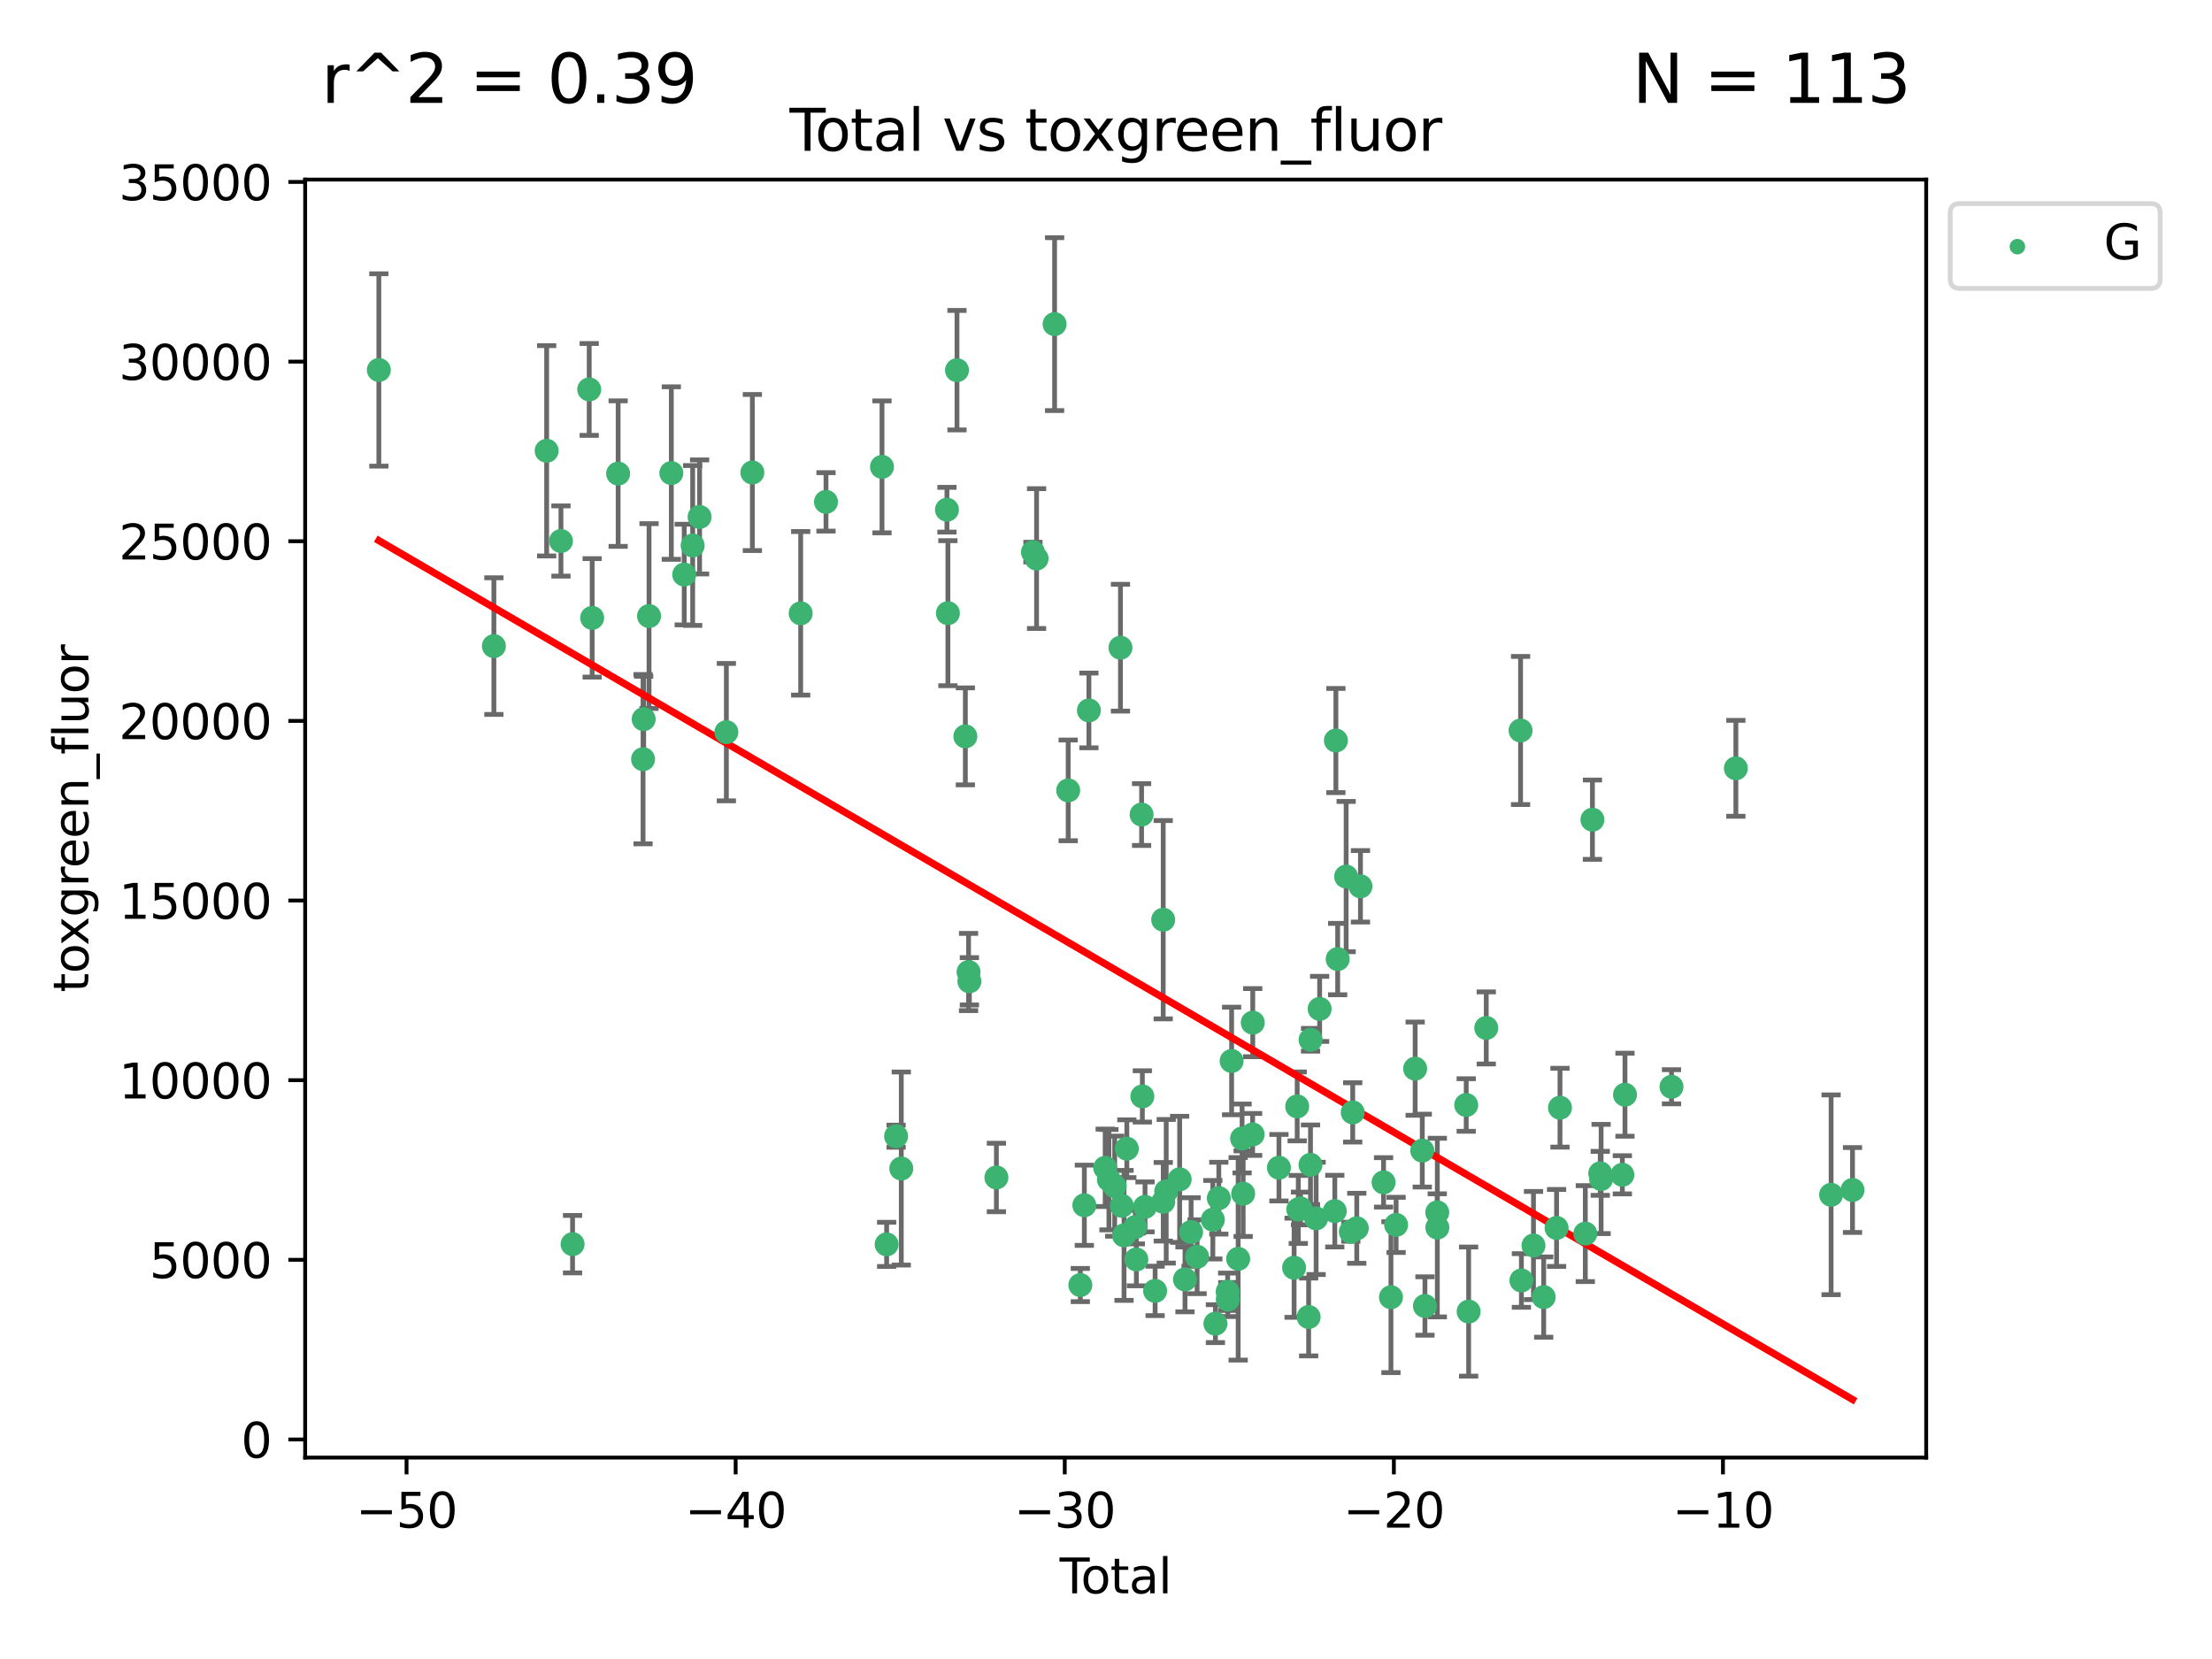 <?xml version="1.0" encoding="utf-8" standalone="no"?>
<!DOCTYPE svg PUBLIC "-//W3C//DTD SVG 1.1//EN"
  "http://www.w3.org/Graphics/SVG/1.1/DTD/svg11.dtd">
<svg xmlns:xlink="http://www.w3.org/1999/xlink" width="460.8pt" height="345.6pt" viewBox="0 0 460.8 345.6" xmlns="http://www.w3.org/2000/svg" version="1.1">
 <defs>
  <style type="text/css">*{stroke-linejoin: round; stroke-linecap: butt}</style>
 </defs>
 <g id="figure_1">
  <g id="patch_1">
   <path d="M 0 345.6 
L 460.8 345.6 
L 460.8 0 
L 0 0 
z
" style="fill: #ffffff"/>
  </g>
  <g id="axes_1">
   <g id="patch_2">
    <path d="M 63.571 303.64 
L 401.26 303.64 
L 401.26 37.411 
L 63.571 37.411 
z
" style="fill: #ffffff"/>
   </g>
   <g id="PathCollection_1">
    <defs>
     <path id="m614a211d4a" d="M 0 1.118 
C 0.297 1.118 0.581 1 0.791 0.791 
C 1 0.581 1.118 0.297 1.118 0 
C 1.118 -0.297 1 -0.581 0.791 -0.791 
C 0.581 -1 0.297 -1.118 0 -1.118 
C -0.297 -1.118 -0.581 -1 -0.791 -0.791 
C -1 -0.581 -1.118 -0.297 -1.118 0 
C -1.118 0.297 -1 0.581 -0.791 0.791 
C -0.581 1 -0.297 1.118 0 1.118 
z
" style="stroke: #3cb371"/>
    </defs>
    <g clip-path="url(#p0772c2fd5a)">
     <use xlink:href="#m614a211d4a" x="78.921" y="77.072" style="fill: #3cb371; stroke: #3cb371"/>
     <use xlink:href="#m614a211d4a" x="102.885" y="134.594" style="fill: #3cb371; stroke: #3cb371"/>
     <use xlink:href="#m614a211d4a" x="113.877" y="93.905" style="fill: #3cb371; stroke: #3cb371"/>
     <use xlink:href="#m614a211d4a" x="116.857" y="112.702" style="fill: #3cb371; stroke: #3cb371"/>
     <use xlink:href="#m614a211d4a" x="119.276" y="259.183" style="fill: #3cb371; stroke: #3cb371"/>
     <use xlink:href="#m614a211d4a" x="122.744" y="81.126" style="fill: #3cb371; stroke: #3cb371"/>
     <use xlink:href="#m614a211d4a" x="123.358" y="128.714" style="fill: #3cb371; stroke: #3cb371"/>
     <use xlink:href="#m614a211d4a" x="128.77" y="98.657" style="fill: #3cb371; stroke: #3cb371"/>
     <use xlink:href="#m614a211d4a" x="133.962" y="158.151" style="fill: #3cb371; stroke: #3cb371"/>
     <use xlink:href="#m614a211d4a" x="134.089" y="149.814" style="fill: #3cb371; stroke: #3cb371"/>
     <use xlink:href="#m614a211d4a" x="135.207" y="128.339" style="fill: #3cb371; stroke: #3cb371"/>
     <use xlink:href="#m614a211d4a" x="139.85" y="98.548" style="fill: #3cb371; stroke: #3cb371"/>
     <use xlink:href="#m614a211d4a" x="142.537" y="119.688" style="fill: #3cb371; stroke: #3cb371"/>
     <use xlink:href="#m614a211d4a" x="144.296" y="113.633" style="fill: #3cb371; stroke: #3cb371"/>
     <use xlink:href="#m614a211d4a" x="145.738" y="107.687" style="fill: #3cb371; stroke: #3cb371"/>
     <use xlink:href="#m614a211d4a" x="151.315" y="152.52" style="fill: #3cb371; stroke: #3cb371"/>
     <use xlink:href="#m614a211d4a" x="156.73" y="98.431" style="fill: #3cb371; stroke: #3cb371"/>
     <use xlink:href="#m614a211d4a" x="166.795" y="127.765" style="fill: #3cb371; stroke: #3cb371"/>
     <use xlink:href="#m614a211d4a" x="172.07" y="104.549" style="fill: #3cb371; stroke: #3cb371"/>
     <use xlink:href="#m614a211d4a" x="183.735" y="97.256" style="fill: #3cb371; stroke: #3cb371"/>
     <use xlink:href="#m614a211d4a" x="184.703" y="259.225" style="fill: #3cb371; stroke: #3cb371"/>
     <use xlink:href="#m614a211d4a" x="186.675" y="236.693" style="fill: #3cb371; stroke: #3cb371"/>
     <use xlink:href="#m614a211d4a" x="187.753" y="243.424" style="fill: #3cb371; stroke: #3cb371"/>
     <use xlink:href="#m614a211d4a" x="197.268" y="106.183" style="fill: #3cb371; stroke: #3cb371"/>
     <use xlink:href="#m614a211d4a" x="197.466" y="127.736" style="fill: #3cb371; stroke: #3cb371"/>
     <use xlink:href="#m614a211d4a" x="199.357" y="77.118" style="fill: #3cb371; stroke: #3cb371"/>
     <use xlink:href="#m614a211d4a" x="201.101" y="153.398" style="fill: #3cb371; stroke: #3cb371"/>
     <use xlink:href="#m614a211d4a" x="201.768" y="202.488" style="fill: #3cb371; stroke: #3cb371"/>
     <use xlink:href="#m614a211d4a" x="201.94" y="204.424" style="fill: #3cb371; stroke: #3cb371"/>
     <use xlink:href="#m614a211d4a" x="207.568" y="245.289" style="fill: #3cb371; stroke: #3cb371"/>
     <use xlink:href="#m614a211d4a" x="215.183" y="115.016" style="fill: #3cb371; stroke: #3cb371"/>
     <use xlink:href="#m614a211d4a" x="215.938" y="116.36" style="fill: #3cb371; stroke: #3cb371"/>
     <use xlink:href="#m614a211d4a" x="219.693" y="67.521" style="fill: #3cb371; stroke: #3cb371"/>
     <use xlink:href="#m614a211d4a" x="222.525" y="164.653" style="fill: #3cb371; stroke: #3cb371"/>
     <use xlink:href="#m614a211d4a" x="225.052" y="267.699" style="fill: #3cb371; stroke: #3cb371"/>
     <use xlink:href="#m614a211d4a" x="225.889" y="251.075" style="fill: #3cb371; stroke: #3cb371"/>
     <use xlink:href="#m614a211d4a" x="226.838" y="147.994" style="fill: #3cb371; stroke: #3cb371"/>
     <use xlink:href="#m614a211d4a" x="230.231" y="243.277" style="fill: #3cb371; stroke: #3cb371"/>
     <use xlink:href="#m614a211d4a" x="231.01" y="245.75" style="fill: #3cb371; stroke: #3cb371"/>
     <use xlink:href="#m614a211d4a" x="232.208" y="247.101" style="fill: #3cb371; stroke: #3cb371"/>
     <use xlink:href="#m614a211d4a" x="233.412" y="134.929" style="fill: #3cb371; stroke: #3cb371"/>
     <use xlink:href="#m614a211d4a" x="233.692" y="251.197" style="fill: #3cb371; stroke: #3cb371"/>
     <use xlink:href="#m614a211d4a" x="234.156" y="257.35" style="fill: #3cb371; stroke: #3cb371"/>
     <use xlink:href="#m614a211d4a" x="234.739" y="239.295" style="fill: #3cb371; stroke: #3cb371"/>
     <use xlink:href="#m614a211d4a" x="236.517" y="255.617" style="fill: #3cb371; stroke: #3cb371"/>
     <use xlink:href="#m614a211d4a" x="236.725" y="262.362" style="fill: #3cb371; stroke: #3cb371"/>
     <use xlink:href="#m614a211d4a" x="237.813" y="169.687" style="fill: #3cb371; stroke: #3cb371"/>
     <use xlink:href="#m614a211d4a" x="237.972" y="228.403" style="fill: #3cb371; stroke: #3cb371"/>
     <use xlink:href="#m614a211d4a" x="238.53" y="251.417" style="fill: #3cb371; stroke: #3cb371"/>
     <use xlink:href="#m614a211d4a" x="240.631" y="268.918" style="fill: #3cb371; stroke: #3cb371"/>
     <use xlink:href="#m614a211d4a" x="242.317" y="191.595" style="fill: #3cb371; stroke: #3cb371"/>
     <use xlink:href="#m614a211d4a" x="242.327" y="250.351" style="fill: #3cb371; stroke: #3cb371"/>
     <use xlink:href="#m614a211d4a" x="242.943" y="248.164" style="fill: #3cb371; stroke: #3cb371"/>
     <use xlink:href="#m614a211d4a" x="245.743" y="245.681" style="fill: #3cb371; stroke: #3cb371"/>
     <use xlink:href="#m614a211d4a" x="246.854" y="266.523" style="fill: #3cb371; stroke: #3cb371"/>
     <use xlink:href="#m614a211d4a" x="248.127" y="256.642" style="fill: #3cb371; stroke: #3cb371"/>
     <use xlink:href="#m614a211d4a" x="249.377" y="261.807" style="fill: #3cb371; stroke: #3cb371"/>
     <use xlink:href="#m614a211d4a" x="252.658" y="254.088" style="fill: #3cb371; stroke: #3cb371"/>
     <use xlink:href="#m614a211d4a" x="253.193" y="275.742" style="fill: #3cb371; stroke: #3cb371"/>
     <use xlink:href="#m614a211d4a" x="253.901" y="249.599" style="fill: #3cb371; stroke: #3cb371"/>
     <use xlink:href="#m614a211d4a" x="255.744" y="269.095" style="fill: #3cb371; stroke: #3cb371"/>
     <use xlink:href="#m614a211d4a" x="255.773" y="270.721" style="fill: #3cb371; stroke: #3cb371"/>
     <use xlink:href="#m614a211d4a" x="256.568" y="221.021" style="fill: #3cb371; stroke: #3cb371"/>
     <use xlink:href="#m614a211d4a" x="257.932" y="262.238" style="fill: #3cb371; stroke: #3cb371"/>
     <use xlink:href="#m614a211d4a" x="258.75" y="237.164" style="fill: #3cb371; stroke: #3cb371"/>
     <use xlink:href="#m614a211d4a" x="258.973" y="248.664" style="fill: #3cb371; stroke: #3cb371"/>
     <use xlink:href="#m614a211d4a" x="260.945" y="236.323" style="fill: #3cb371; stroke: #3cb371"/>
     <use xlink:href="#m614a211d4a" x="260.971" y="213.039" style="fill: #3cb371; stroke: #3cb371"/>
     <use xlink:href="#m614a211d4a" x="266.427" y="243.253" style="fill: #3cb371; stroke: #3cb371"/>
     <use xlink:href="#m614a211d4a" x="269.585" y="264.09" style="fill: #3cb371; stroke: #3cb371"/>
     <use xlink:href="#m614a211d4a" x="270.227" y="230.482" style="fill: #3cb371; stroke: #3cb371"/>
     <use xlink:href="#m614a211d4a" x="270.457" y="251.948" style="fill: #3cb371; stroke: #3cb371"/>
     <use xlink:href="#m614a211d4a" x="270.919" y="251.743" style="fill: #3cb371; stroke: #3cb371"/>
     <use xlink:href="#m614a211d4a" x="272.614" y="274.355" style="fill: #3cb371; stroke: #3cb371"/>
     <use xlink:href="#m614a211d4a" x="272.999" y="242.649" style="fill: #3cb371; stroke: #3cb371"/>
     <use xlink:href="#m614a211d4a" x="273.016" y="216.605" style="fill: #3cb371; stroke: #3cb371"/>
     <use xlink:href="#m614a211d4a" x="274.171" y="253.813" style="fill: #3cb371; stroke: #3cb371"/>
     <use xlink:href="#m614a211d4a" x="274.905" y="210.173" style="fill: #3cb371; stroke: #3cb371"/>
     <use xlink:href="#m614a211d4a" x="278.061" y="252.297" style="fill: #3cb371; stroke: #3cb371"/>
     <use xlink:href="#m614a211d4a" x="278.29" y="154.264" style="fill: #3cb371; stroke: #3cb371"/>
     <use xlink:href="#m614a211d4a" x="278.662" y="199.791" style="fill: #3cb371; stroke: #3cb371"/>
     <use xlink:href="#m614a211d4a" x="280.428" y="182.607" style="fill: #3cb371; stroke: #3cb371"/>
     <use xlink:href="#m614a211d4a" x="281.399" y="256.596" style="fill: #3cb371; stroke: #3cb371"/>
     <use xlink:href="#m614a211d4a" x="281.797" y="231.737" style="fill: #3cb371; stroke: #3cb371"/>
     <use xlink:href="#m614a211d4a" x="282.643" y="255.873" style="fill: #3cb371; stroke: #3cb371"/>
     <use xlink:href="#m614a211d4a" x="283.409" y="184.635" style="fill: #3cb371; stroke: #3cb371"/>
     <use xlink:href="#m614a211d4a" x="288.22" y="246.31" style="fill: #3cb371; stroke: #3cb371"/>
     <use xlink:href="#m614a211d4a" x="289.761" y="270.232" style="fill: #3cb371; stroke: #3cb371"/>
     <use xlink:href="#m614a211d4a" x="290.835" y="255.167" style="fill: #3cb371; stroke: #3cb371"/>
     <use xlink:href="#m614a211d4a" x="294.803" y="222.622" style="fill: #3cb371; stroke: #3cb371"/>
     <use xlink:href="#m614a211d4a" x="296.286" y="239.693" style="fill: #3cb371; stroke: #3cb371"/>
     <use xlink:href="#m614a211d4a" x="296.843" y="272.061" style="fill: #3cb371; stroke: #3cb371"/>
     <use xlink:href="#m614a211d4a" x="299.408" y="252.561" style="fill: #3cb371; stroke: #3cb371"/>
     <use xlink:href="#m614a211d4a" x="299.422" y="255.729" style="fill: #3cb371; stroke: #3cb371"/>
     <use xlink:href="#m614a211d4a" x="305.44" y="230.19" style="fill: #3cb371; stroke: #3cb371"/>
     <use xlink:href="#m614a211d4a" x="305.943" y="273.225" style="fill: #3cb371; stroke: #3cb371"/>
     <use xlink:href="#m614a211d4a" x="309.615" y="214.139" style="fill: #3cb371; stroke: #3cb371"/>
     <use xlink:href="#m614a211d4a" x="316.761" y="152.176" style="fill: #3cb371; stroke: #3cb371"/>
     <use xlink:href="#m614a211d4a" x="316.935" y="266.745" style="fill: #3cb371; stroke: #3cb371"/>
     <use xlink:href="#m614a211d4a" x="319.451" y="259.463" style="fill: #3cb371; stroke: #3cb371"/>
     <use xlink:href="#m614a211d4a" x="321.58" y="270.205" style="fill: #3cb371; stroke: #3cb371"/>
     <use xlink:href="#m614a211d4a" x="324.262" y="255.803" style="fill: #3cb371; stroke: #3cb371"/>
     <use xlink:href="#m614a211d4a" x="324.974" y="230.754" style="fill: #3cb371; stroke: #3cb371"/>
     <use xlink:href="#m614a211d4a" x="330.252" y="256.981" style="fill: #3cb371; stroke: #3cb371"/>
     <use xlink:href="#m614a211d4a" x="331.732" y="170.754" style="fill: #3cb371; stroke: #3cb371"/>
     <use xlink:href="#m614a211d4a" x="333.361" y="244.43" style="fill: #3cb371; stroke: #3cb371"/>
     <use xlink:href="#m614a211d4a" x="333.54" y="245.603" style="fill: #3cb371; stroke: #3cb371"/>
     <use xlink:href="#m614a211d4a" x="337.966" y="244.729" style="fill: #3cb371; stroke: #3cb371"/>
     <use xlink:href="#m614a211d4a" x="338.514" y="228.049" style="fill: #3cb371; stroke: #3cb371"/>
     <use xlink:href="#m614a211d4a" x="348.204" y="226.397" style="fill: #3cb371; stroke: #3cb371"/>
     <use xlink:href="#m614a211d4a" x="361.613" y="160.051" style="fill: #3cb371; stroke: #3cb371"/>
     <use xlink:href="#m614a211d4a" x="381.453" y="248.896" style="fill: #3cb371; stroke: #3cb371"/>
     <use xlink:href="#m614a211d4a" x="385.911" y="247.898" style="fill: #3cb371; stroke: #3cb371"/>
    </g>
   </g>
   <g id="matplotlib.axis_1">
    <g id="xtick_1">
     <g id="line2d_1">
      <defs>
       <path id="mc6bf050f0f" d="M 0 0 
L 0 3.5 
" style="stroke: #000000; stroke-width: 0.8"/>
      </defs>
      <g>
       <use xlink:href="#mc6bf050f0f" x="84.691" y="303.64" style="stroke: #000000; stroke-width: 0.8"/>
      </g>
     </g>
     <g id="text_1">
      <!-- −50 -->
      <g transform="translate(74.138 318.238)scale(0.1 -0.1)">
       <defs>
        <path id="DejaVuSans-2212" d="M 678 2272 
L 4684 2272 
L 4684 1741 
L 678 1741 
L 678 2272 
z
" transform="scale(0.016)"/>
        <path id="DejaVuSans-35" d="M 691 4666 
L 3169 4666 
L 3169 4134 
L 1269 4134 
L 1269 2991 
Q 1406 3038 1543 3061 
Q 1681 3084 1819 3084 
Q 2600 3084 3056 2656 
Q 3513 2228 3513 1497 
Q 3513 744 3044 326 
Q 2575 -91 1722 -91 
Q 1428 -91 1123 -41 
Q 819 9 494 109 
L 494 744 
Q 775 591 1075 516 
Q 1375 441 1709 441 
Q 2250 441 2565 725 
Q 2881 1009 2881 1497 
Q 2881 1984 2565 2268 
Q 2250 2553 1709 2553 
Q 1456 2553 1204 2497 
Q 953 2441 691 2322 
L 691 4666 
z
" transform="scale(0.016)"/>
        <path id="DejaVuSans-30" d="M 2034 4250 
Q 1547 4250 1301 3770 
Q 1056 3291 1056 2328 
Q 1056 1369 1301 889 
Q 1547 409 2034 409 
Q 2525 409 2770 889 
Q 3016 1369 3016 2328 
Q 3016 3291 2770 3770 
Q 2525 4250 2034 4250 
z
M 2034 4750 
Q 2819 4750 3233 4129 
Q 3647 3509 3647 2328 
Q 3647 1150 3233 529 
Q 2819 -91 2034 -91 
Q 1250 -91 836 529 
Q 422 1150 422 2328 
Q 422 3509 836 4129 
Q 1250 4750 2034 4750 
z
" transform="scale(0.016)"/>
       </defs>
       <use xlink:href="#DejaVuSans-2212"/>
       <use xlink:href="#DejaVuSans-35" x="83.789"/>
       <use xlink:href="#DejaVuSans-30" x="147.412"/>
      </g>
     </g>
    </g>
    <g id="xtick_2">
     <g id="line2d_2">
      <g>
       <use xlink:href="#mc6bf050f0f" x="153.249" y="303.64" style="stroke: #000000; stroke-width: 0.8"/>
      </g>
     </g>
     <g id="text_2">
      <!-- −40 -->
      <g transform="translate(142.697 318.238)scale(0.1 -0.1)">
       <defs>
        <path id="DejaVuSans-34" d="M 2419 4116 
L 825 1625 
L 2419 1625 
L 2419 4116 
z
M 2253 4666 
L 3047 4666 
L 3047 1625 
L 3713 1625 
L 3713 1100 
L 3047 1100 
L 3047 0 
L 2419 0 
L 2419 1100 
L 313 1100 
L 313 1709 
L 2253 4666 
z
" transform="scale(0.016)"/>
       </defs>
       <use xlink:href="#DejaVuSans-2212"/>
       <use xlink:href="#DejaVuSans-34" x="83.789"/>
       <use xlink:href="#DejaVuSans-30" x="147.412"/>
      </g>
     </g>
    </g>
    <g id="xtick_3">
     <g id="line2d_3">
      <g>
       <use xlink:href="#mc6bf050f0f" x="221.808" y="303.64" style="stroke: #000000; stroke-width: 0.8"/>
      </g>
     </g>
     <g id="text_3">
      <!-- −30 -->
      <g transform="translate(211.256 318.238)scale(0.1 -0.1)">
       <defs>
        <path id="DejaVuSans-33" d="M 2597 2516 
Q 3050 2419 3304 2112 
Q 3559 1806 3559 1356 
Q 3559 666 3084 287 
Q 2609 -91 1734 -91 
Q 1441 -91 1130 -33 
Q 819 25 488 141 
L 488 750 
Q 750 597 1062 519 
Q 1375 441 1716 441 
Q 2309 441 2620 675 
Q 2931 909 2931 1356 
Q 2931 1769 2642 2001 
Q 2353 2234 1838 2234 
L 1294 2234 
L 1294 2753 
L 1863 2753 
Q 2328 2753 2575 2939 
Q 2822 3125 2822 3475 
Q 2822 3834 2567 4026 
Q 2313 4219 1838 4219 
Q 1578 4219 1281 4162 
Q 984 4106 628 3988 
L 628 4550 
Q 988 4650 1302 4700 
Q 1616 4750 1894 4750 
Q 2613 4750 3031 4423 
Q 3450 4097 3450 3541 
Q 3450 3153 3228 2886 
Q 3006 2619 2597 2516 
z
" transform="scale(0.016)"/>
       </defs>
       <use xlink:href="#DejaVuSans-2212"/>
       <use xlink:href="#DejaVuSans-33" x="83.789"/>
       <use xlink:href="#DejaVuSans-30" x="147.412"/>
      </g>
     </g>
    </g>
    <g id="xtick_4">
     <g id="line2d_4">
      <g>
       <use xlink:href="#mc6bf050f0f" x="290.367" y="303.64" style="stroke: #000000; stroke-width: 0.8"/>
      </g>
     </g>
     <g id="text_4">
      <!-- −20 -->
      <g transform="translate(279.815 318.238)scale(0.1 -0.1)">
       <defs>
        <path id="DejaVuSans-32" d="M 1228 531 
L 3431 531 
L 3431 0 
L 469 0 
L 469 531 
Q 828 903 1448 1529 
Q 2069 2156 2228 2338 
Q 2531 2678 2651 2914 
Q 2772 3150 2772 3378 
Q 2772 3750 2511 3984 
Q 2250 4219 1831 4219 
Q 1534 4219 1204 4116 
Q 875 4013 500 3803 
L 500 4441 
Q 881 4594 1212 4672 
Q 1544 4750 1819 4750 
Q 2544 4750 2975 4387 
Q 3406 4025 3406 3419 
Q 3406 3131 3298 2873 
Q 3191 2616 2906 2266 
Q 2828 2175 2409 1742 
Q 1991 1309 1228 531 
z
" transform="scale(0.016)"/>
       </defs>
       <use xlink:href="#DejaVuSans-2212"/>
       <use xlink:href="#DejaVuSans-32" x="83.789"/>
       <use xlink:href="#DejaVuSans-30" x="147.412"/>
      </g>
     </g>
    </g>
    <g id="xtick_5">
     <g id="line2d_5">
      <g>
       <use xlink:href="#mc6bf050f0f" x="358.926" y="303.64" style="stroke: #000000; stroke-width: 0.8"/>
      </g>
     </g>
     <g id="text_5">
      <!-- −10 -->
      <g transform="translate(348.373 318.238)scale(0.1 -0.1)">
       <defs>
        <path id="DejaVuSans-31" d="M 794 531 
L 1825 531 
L 1825 4091 
L 703 3866 
L 703 4441 
L 1819 4666 
L 2450 4666 
L 2450 531 
L 3481 531 
L 3481 0 
L 794 0 
L 794 531 
z
" transform="scale(0.016)"/>
       </defs>
       <use xlink:href="#DejaVuSans-2212"/>
       <use xlink:href="#DejaVuSans-31" x="83.789"/>
       <use xlink:href="#DejaVuSans-30" x="147.412"/>
      </g>
     </g>
    </g>
    <g id="text_6">
     <!-- Total -->
     <g transform="translate(220.739 331.917)scale(0.1 -0.1)">
      <defs>
       <path id="DejaVuSans-54" d="M -19 4666 
L 3928 4666 
L 3928 4134 
L 2272 4134 
L 2272 0 
L 1638 0 
L 1638 4134 
L -19 4134 
L -19 4666 
z
" transform="scale(0.016)"/>
       <path id="DejaVuSans-6f" d="M 1959 3097 
Q 1497 3097 1228 2736 
Q 959 2375 959 1747 
Q 959 1119 1226 758 
Q 1494 397 1959 397 
Q 2419 397 2687 759 
Q 2956 1122 2956 1747 
Q 2956 2369 2687 2733 
Q 2419 3097 1959 3097 
z
M 1959 3584 
Q 2709 3584 3137 3096 
Q 3566 2609 3566 1747 
Q 3566 888 3137 398 
Q 2709 -91 1959 -91 
Q 1206 -91 779 398 
Q 353 888 353 1747 
Q 353 2609 779 3096 
Q 1206 3584 1959 3584 
z
" transform="scale(0.016)"/>
       <path id="DejaVuSans-74" d="M 1172 4494 
L 1172 3500 
L 2356 3500 
L 2356 3053 
L 1172 3053 
L 1172 1153 
Q 1172 725 1289 603 
Q 1406 481 1766 481 
L 2356 481 
L 2356 0 
L 1766 0 
Q 1100 0 847 248 
Q 594 497 594 1153 
L 594 3053 
L 172 3053 
L 172 3500 
L 594 3500 
L 594 4494 
L 1172 4494 
z
" transform="scale(0.016)"/>
       <path id="DejaVuSans-61" d="M 2194 1759 
Q 1497 1759 1228 1600 
Q 959 1441 959 1056 
Q 959 750 1161 570 
Q 1363 391 1709 391 
Q 2188 391 2477 730 
Q 2766 1069 2766 1631 
L 2766 1759 
L 2194 1759 
z
M 3341 1997 
L 3341 0 
L 2766 0 
L 2766 531 
Q 2569 213 2275 61 
Q 1981 -91 1556 -91 
Q 1019 -91 701 211 
Q 384 513 384 1019 
Q 384 1609 779 1909 
Q 1175 2209 1959 2209 
L 2766 2209 
L 2766 2266 
Q 2766 2663 2505 2880 
Q 2244 3097 1772 3097 
Q 1472 3097 1187 3025 
Q 903 2953 641 2809 
L 641 3341 
Q 956 3463 1253 3523 
Q 1550 3584 1831 3584 
Q 2591 3584 2966 3190 
Q 3341 2797 3341 1997 
z
" transform="scale(0.016)"/>
       <path id="DejaVuSans-6c" d="M 603 4863 
L 1178 4863 
L 1178 0 
L 603 0 
L 603 4863 
z
" transform="scale(0.016)"/>
      </defs>
      <use xlink:href="#DejaVuSans-54"/>
      <use xlink:href="#DejaVuSans-6f" x="44.084"/>
      <use xlink:href="#DejaVuSans-74" x="105.266"/>
      <use xlink:href="#DejaVuSans-61" x="144.475"/>
      <use xlink:href="#DejaVuSans-6c" x="205.754"/>
     </g>
    </g>
   </g>
   <g id="matplotlib.axis_2">
    <g id="ytick_1">
     <g id="line2d_6">
      <defs>
       <path id="me3e2dcfcda" d="M 0 0 
L -3.5 0 
" style="stroke: #000000; stroke-width: 0.8"/>
      </defs>
      <g>
       <use xlink:href="#me3e2dcfcda" x="63.571" y="299.869" style="stroke: #000000; stroke-width: 0.8"/>
      </g>
     </g>
     <g id="text_7">
      <!-- 0 -->
      <g transform="translate(50.209 303.668)scale(0.1 -0.1)">
       <use xlink:href="#DejaVuSans-30"/>
      </g>
     </g>
    </g>
    <g id="ytick_2">
     <g id="line2d_7">
      <g>
       <use xlink:href="#me3e2dcfcda" x="63.571" y="262.445" style="stroke: #000000; stroke-width: 0.8"/>
      </g>
     </g>
     <g id="text_8">
      <!-- 5000 -->
      <g transform="translate(31.121 266.244)scale(0.1 -0.1)">
       <use xlink:href="#DejaVuSans-35"/>
       <use xlink:href="#DejaVuSans-30" x="63.623"/>
       <use xlink:href="#DejaVuSans-30" x="127.246"/>
       <use xlink:href="#DejaVuSans-30" x="190.869"/>
      </g>
     </g>
    </g>
    <g id="ytick_3">
     <g id="line2d_8">
      <g>
       <use xlink:href="#me3e2dcfcda" x="63.571" y="225.022" style="stroke: #000000; stroke-width: 0.8"/>
      </g>
     </g>
     <g id="text_9">
      <!-- 10000 -->
      <g transform="translate(24.759 228.821)scale(0.1 -0.1)">
       <use xlink:href="#DejaVuSans-31"/>
       <use xlink:href="#DejaVuSans-30" x="63.623"/>
       <use xlink:href="#DejaVuSans-30" x="127.246"/>
       <use xlink:href="#DejaVuSans-30" x="190.869"/>
       <use xlink:href="#DejaVuSans-30" x="254.492"/>
      </g>
     </g>
    </g>
    <g id="ytick_4">
     <g id="line2d_9">
      <g>
       <use xlink:href="#me3e2dcfcda" x="63.571" y="187.598" style="stroke: #000000; stroke-width: 0.8"/>
      </g>
     </g>
     <g id="text_10">
      <!-- 15000 -->
      <g transform="translate(24.759 191.397)scale(0.1 -0.1)">
       <use xlink:href="#DejaVuSans-31"/>
       <use xlink:href="#DejaVuSans-35" x="63.623"/>
       <use xlink:href="#DejaVuSans-30" x="127.246"/>
       <use xlink:href="#DejaVuSans-30" x="190.869"/>
       <use xlink:href="#DejaVuSans-30" x="254.492"/>
      </g>
     </g>
    </g>
    <g id="ytick_5">
     <g id="line2d_10">
      <g>
       <use xlink:href="#me3e2dcfcda" x="63.571" y="150.174" style="stroke: #000000; stroke-width: 0.8"/>
      </g>
     </g>
     <g id="text_11">
      <!-- 20000 -->
      <g transform="translate(24.759 153.974)scale(0.1 -0.1)">
       <use xlink:href="#DejaVuSans-32"/>
       <use xlink:href="#DejaVuSans-30" x="63.623"/>
       <use xlink:href="#DejaVuSans-30" x="127.246"/>
       <use xlink:href="#DejaVuSans-30" x="190.869"/>
       <use xlink:href="#DejaVuSans-30" x="254.492"/>
      </g>
     </g>
    </g>
    <g id="ytick_6">
     <g id="line2d_11">
      <g>
       <use xlink:href="#me3e2dcfcda" x="63.571" y="112.751" style="stroke: #000000; stroke-width: 0.8"/>
      </g>
     </g>
     <g id="text_12">
      <!-- 25000 -->
      <g transform="translate(24.759 116.55)scale(0.1 -0.1)">
       <use xlink:href="#DejaVuSans-32"/>
       <use xlink:href="#DejaVuSans-35" x="63.623"/>
       <use xlink:href="#DejaVuSans-30" x="127.246"/>
       <use xlink:href="#DejaVuSans-30" x="190.869"/>
       <use xlink:href="#DejaVuSans-30" x="254.492"/>
      </g>
     </g>
    </g>
    <g id="ytick_7">
     <g id="line2d_12">
      <g>
       <use xlink:href="#me3e2dcfcda" x="63.571" y="75.327" style="stroke: #000000; stroke-width: 0.8"/>
      </g>
     </g>
     <g id="text_13">
      <!-- 30000 -->
      <g transform="translate(24.759 79.126)scale(0.1 -0.1)">
       <use xlink:href="#DejaVuSans-33"/>
       <use xlink:href="#DejaVuSans-30" x="63.623"/>
       <use xlink:href="#DejaVuSans-30" x="127.246"/>
       <use xlink:href="#DejaVuSans-30" x="190.869"/>
       <use xlink:href="#DejaVuSans-30" x="254.492"/>
      </g>
     </g>
    </g>
    <g id="ytick_8">
     <g id="line2d_13">
      <g>
       <use xlink:href="#me3e2dcfcda" x="63.571" y="37.904" style="stroke: #000000; stroke-width: 0.8"/>
      </g>
     </g>
     <g id="text_14">
      <!-- 35000 -->
      <g transform="translate(24.759 41.703)scale(0.1 -0.1)">
       <use xlink:href="#DejaVuSans-33"/>
       <use xlink:href="#DejaVuSans-35" x="63.623"/>
       <use xlink:href="#DejaVuSans-30" x="127.246"/>
       <use xlink:href="#DejaVuSans-30" x="190.869"/>
       <use xlink:href="#DejaVuSans-30" x="254.492"/>
      </g>
     </g>
    </g>
    <g id="text_15">
     <!-- toxgreen_fluor -->
     <g transform="translate(18.401 206.72)rotate(-90)scale(0.1 -0.1)">
      <defs>
       <path id="DejaVuSans-78" d="M 3513 3500 
L 2247 1797 
L 3578 0 
L 2900 0 
L 1881 1375 
L 863 0 
L 184 0 
L 1544 1831 
L 300 3500 
L 978 3500 
L 1906 2253 
L 2834 3500 
L 3513 3500 
z
" transform="scale(0.016)"/>
       <path id="DejaVuSans-67" d="M 2906 1791 
Q 2906 2416 2648 2759 
Q 2391 3103 1925 3103 
Q 1463 3103 1205 2759 
Q 947 2416 947 1791 
Q 947 1169 1205 825 
Q 1463 481 1925 481 
Q 2391 481 2648 825 
Q 2906 1169 2906 1791 
z
M 3481 434 
Q 3481 -459 3084 -895 
Q 2688 -1331 1869 -1331 
Q 1566 -1331 1297 -1286 
Q 1028 -1241 775 -1147 
L 775 -588 
Q 1028 -725 1275 -790 
Q 1522 -856 1778 -856 
Q 2344 -856 2625 -561 
Q 2906 -266 2906 331 
L 2906 616 
Q 2728 306 2450 153 
Q 2172 0 1784 0 
Q 1141 0 747 490 
Q 353 981 353 1791 
Q 353 2603 747 3093 
Q 1141 3584 1784 3584 
Q 2172 3584 2450 3431 
Q 2728 3278 2906 2969 
L 2906 3500 
L 3481 3500 
L 3481 434 
z
" transform="scale(0.016)"/>
       <path id="DejaVuSans-72" d="M 2631 2963 
Q 2534 3019 2420 3045 
Q 2306 3072 2169 3072 
Q 1681 3072 1420 2755 
Q 1159 2438 1159 1844 
L 1159 0 
L 581 0 
L 581 3500 
L 1159 3500 
L 1159 2956 
Q 1341 3275 1631 3429 
Q 1922 3584 2338 3584 
Q 2397 3584 2469 3576 
Q 2541 3569 2628 3553 
L 2631 2963 
z
" transform="scale(0.016)"/>
       <path id="DejaVuSans-65" d="M 3597 1894 
L 3597 1613 
L 953 1613 
Q 991 1019 1311 708 
Q 1631 397 2203 397 
Q 2534 397 2845 478 
Q 3156 559 3463 722 
L 3463 178 
Q 3153 47 2828 -22 
Q 2503 -91 2169 -91 
Q 1331 -91 842 396 
Q 353 884 353 1716 
Q 353 2575 817 3079 
Q 1281 3584 2069 3584 
Q 2775 3584 3186 3129 
Q 3597 2675 3597 1894 
z
M 3022 2063 
Q 3016 2534 2758 2815 
Q 2500 3097 2075 3097 
Q 1594 3097 1305 2825 
Q 1016 2553 972 2059 
L 3022 2063 
z
" transform="scale(0.016)"/>
       <path id="DejaVuSans-6e" d="M 3513 2113 
L 3513 0 
L 2938 0 
L 2938 2094 
Q 2938 2591 2744 2837 
Q 2550 3084 2163 3084 
Q 1697 3084 1428 2787 
Q 1159 2491 1159 1978 
L 1159 0 
L 581 0 
L 581 3500 
L 1159 3500 
L 1159 2956 
Q 1366 3272 1645 3428 
Q 1925 3584 2291 3584 
Q 2894 3584 3203 3211 
Q 3513 2838 3513 2113 
z
" transform="scale(0.016)"/>
       <path id="DejaVuSans-5f" d="M 3263 -1063 
L 3263 -1509 
L -63 -1509 
L -63 -1063 
L 3263 -1063 
z
" transform="scale(0.016)"/>
       <path id="DejaVuSans-66" d="M 2375 4863 
L 2375 4384 
L 1825 4384 
Q 1516 4384 1395 4259 
Q 1275 4134 1275 3809 
L 1275 3500 
L 2222 3500 
L 2222 3053 
L 1275 3053 
L 1275 0 
L 697 0 
L 697 3053 
L 147 3053 
L 147 3500 
L 697 3500 
L 697 3744 
Q 697 4328 969 4595 
Q 1241 4863 1831 4863 
L 2375 4863 
z
" transform="scale(0.016)"/>
       <path id="DejaVuSans-75" d="M 544 1381 
L 544 3500 
L 1119 3500 
L 1119 1403 
Q 1119 906 1312 657 
Q 1506 409 1894 409 
Q 2359 409 2629 706 
Q 2900 1003 2900 1516 
L 2900 3500 
L 3475 3500 
L 3475 0 
L 2900 0 
L 2900 538 
Q 2691 219 2414 64 
Q 2138 -91 1772 -91 
Q 1169 -91 856 284 
Q 544 659 544 1381 
z
M 1991 3584 
L 1991 3584 
z
" transform="scale(0.016)"/>
      </defs>
      <use xlink:href="#DejaVuSans-74"/>
      <use xlink:href="#DejaVuSans-6f" x="39.209"/>
      <use xlink:href="#DejaVuSans-78" x="97.266"/>
      <use xlink:href="#DejaVuSans-67" x="156.445"/>
      <use xlink:href="#DejaVuSans-72" x="219.922"/>
      <use xlink:href="#DejaVuSans-65" x="258.785"/>
      <use xlink:href="#DejaVuSans-65" x="320.309"/>
      <use xlink:href="#DejaVuSans-6e" x="381.832"/>
      <use xlink:href="#DejaVuSans-5f" x="445.211"/>
      <use xlink:href="#DejaVuSans-66" x="495.211"/>
      <use xlink:href="#DejaVuSans-6c" x="530.416"/>
      <use xlink:href="#DejaVuSans-75" x="558.199"/>
      <use xlink:href="#DejaVuSans-6f" x="621.578"/>
      <use xlink:href="#DejaVuSans-72" x="682.76"/>
     </g>
    </g>
   </g>
   <g id="LineCollection_1">
    <path d="M 78.921 97.109 
L 78.921 57.035 
" clip-path="url(#p0772c2fd5a)" style="fill: none; stroke: #696969"/>
    <path d="M 102.885 148.827 
L 102.885 120.36 
" clip-path="url(#p0772c2fd5a)" style="fill: none; stroke: #696969"/>
    <path d="M 113.877 115.813 
L 113.877 71.998 
" clip-path="url(#p0772c2fd5a)" style="fill: none; stroke: #696969"/>
    <path d="M 116.857 120.016 
L 116.857 105.387 
" clip-path="url(#p0772c2fd5a)" style="fill: none; stroke: #696969"/>
    <path d="M 119.276 265.165 
L 119.276 253.201 
" clip-path="url(#p0772c2fd5a)" style="fill: none; stroke: #696969"/>
    <path d="M 122.744 90.698 
L 122.744 71.555 
" clip-path="url(#p0772c2fd5a)" style="fill: none; stroke: #696969"/>
    <path d="M 123.358 141.055 
L 123.358 116.373 
" clip-path="url(#p0772c2fd5a)" style="fill: none; stroke: #696969"/>
    <path d="M 128.77 113.815 
L 128.77 83.499 
" clip-path="url(#p0772c2fd5a)" style="fill: none; stroke: #696969"/>
    <path d="M 133.962 175.788 
L 133.962 140.514 
" clip-path="url(#p0772c2fd5a)" style="fill: none; stroke: #696969"/>
    <path d="M 134.089 158.757 
L 134.089 140.872 
" clip-path="url(#p0772c2fd5a)" style="fill: none; stroke: #696969"/>
    <path d="M 135.207 147.59 
L 135.207 109.088 
" clip-path="url(#p0772c2fd5a)" style="fill: none; stroke: #696969"/>
    <path d="M 139.85 116.516 
L 139.85 80.581 
" clip-path="url(#p0772c2fd5a)" style="fill: none; stroke: #696969"/>
    <path d="M 142.537 130.17 
L 142.537 109.206 
" clip-path="url(#p0772c2fd5a)" style="fill: none; stroke: #696969"/>
    <path d="M 144.296 130.281 
L 144.296 96.985 
" clip-path="url(#p0772c2fd5a)" style="fill: none; stroke: #696969"/>
    <path d="M 145.738 119.565 
L 145.738 95.809 
" clip-path="url(#p0772c2fd5a)" style="fill: none; stroke: #696969"/>
    <path d="M 151.315 166.828 
L 151.315 138.212 
" clip-path="url(#p0772c2fd5a)" style="fill: none; stroke: #696969"/>
    <path d="M 156.73 114.688 
L 156.73 82.175 
" clip-path="url(#p0772c2fd5a)" style="fill: none; stroke: #696969"/>
    <path d="M 166.795 144.802 
L 166.795 110.728 
" clip-path="url(#p0772c2fd5a)" style="fill: none; stroke: #696969"/>
    <path d="M 172.07 110.636 
L 172.07 98.462 
" clip-path="url(#p0772c2fd5a)" style="fill: none; stroke: #696969"/>
    <path d="M 183.735 110.998 
L 183.735 83.515 
" clip-path="url(#p0772c2fd5a)" style="fill: none; stroke: #696969"/>
    <path d="M 184.703 263.827 
L 184.703 254.623 
" clip-path="url(#p0772c2fd5a)" style="fill: none; stroke: #696969"/>
    <path d="M 186.675 238.999 
L 186.675 234.388 
" clip-path="url(#p0772c2fd5a)" style="fill: none; stroke: #696969"/>
    <path d="M 187.753 263.531 
L 187.753 223.317 
" clip-path="url(#p0772c2fd5a)" style="fill: none; stroke: #696969"/>
    <path d="M 197.268 110.843 
L 197.268 101.523 
" clip-path="url(#p0772c2fd5a)" style="fill: none; stroke: #696969"/>
    <path d="M 197.466 142.84 
L 197.466 112.632 
" clip-path="url(#p0772c2fd5a)" style="fill: none; stroke: #696969"/>
    <path d="M 199.357 89.565 
L 199.357 64.671 
" clip-path="url(#p0772c2fd5a)" style="fill: none; stroke: #696969"/>
    <path d="M 201.101 163.497 
L 201.101 143.298 
" clip-path="url(#p0772c2fd5a)" style="fill: none; stroke: #696969"/>
    <path d="M 201.768 210.53 
L 201.768 194.446 
" clip-path="url(#p0772c2fd5a)" style="fill: none; stroke: #696969"/>
    <path d="M 201.94 209.352 
L 201.94 199.497 
" clip-path="url(#p0772c2fd5a)" style="fill: none; stroke: #696969"/>
    <path d="M 207.568 252.42 
L 207.568 238.158 
" clip-path="url(#p0772c2fd5a)" style="fill: none; stroke: #696969"/>
    <path d="M 215.183 117.069 
L 215.183 112.963 
" clip-path="url(#p0772c2fd5a)" style="fill: none; stroke: #696969"/>
    <path d="M 215.938 130.922 
L 215.938 101.799 
" clip-path="url(#p0772c2fd5a)" style="fill: none; stroke: #696969"/>
    <path d="M 219.693 85.53 
L 219.693 49.513 
" clip-path="url(#p0772c2fd5a)" style="fill: none; stroke: #696969"/>
    <path d="M 222.525 175.142 
L 222.525 154.163 
" clip-path="url(#p0772c2fd5a)" style="fill: none; stroke: #696969"/>
    <path d="M 225.052 271.155 
L 225.052 264.243 
" clip-path="url(#p0772c2fd5a)" style="fill: none; stroke: #696969"/>
    <path d="M 225.889 259.435 
L 225.889 242.715 
" clip-path="url(#p0772c2fd5a)" style="fill: none; stroke: #696969"/>
    <path d="M 226.838 155.777 
L 226.838 140.21 
" clip-path="url(#p0772c2fd5a)" style="fill: none; stroke: #696969"/>
    <path d="M 230.231 251.338 
L 230.231 235.216 
" clip-path="url(#p0772c2fd5a)" style="fill: none; stroke: #696969"/>
    <path d="M 231.01 256.205 
L 231.01 235.296 
" clip-path="url(#p0772c2fd5a)" style="fill: none; stroke: #696969"/>
    <path d="M 232.208 257.528 
L 232.208 236.674 
" clip-path="url(#p0772c2fd5a)" style="fill: none; stroke: #696969"/>
    <path d="M 233.412 148.14 
L 233.412 121.717 
" clip-path="url(#p0772c2fd5a)" style="fill: none; stroke: #696969"/>
    <path d="M 233.692 251.833 
L 233.692 250.561 
" clip-path="url(#p0772c2fd5a)" style="fill: none; stroke: #696969"/>
    <path d="M 234.156 270.887 
L 234.156 243.813 
" clip-path="url(#p0772c2fd5a)" style="fill: none; stroke: #696969"/>
    <path d="M 234.739 245.312 
L 234.739 233.278 
" clip-path="url(#p0772c2fd5a)" style="fill: none; stroke: #696969"/>
    <path d="M 236.517 259.119 
L 236.517 252.116 
" clip-path="url(#p0772c2fd5a)" style="fill: none; stroke: #696969"/>
    <path d="M 236.725 267.856 
L 236.725 256.867 
" clip-path="url(#p0772c2fd5a)" style="fill: none; stroke: #696969"/>
    <path d="M 237.813 176.126 
L 237.813 163.249 
" clip-path="url(#p0772c2fd5a)" style="fill: none; stroke: #696969"/>
    <path d="M 237.972 233.746 
L 237.972 223.061 
" clip-path="url(#p0772c2fd5a)" style="fill: none; stroke: #696969"/>
    <path d="M 238.53 256.619 
L 238.53 246.214 
" clip-path="url(#p0772c2fd5a)" style="fill: none; stroke: #696969"/>
    <path d="M 240.631 274.063 
L 240.631 263.774 
" clip-path="url(#p0772c2fd5a)" style="fill: none; stroke: #696969"/>
    <path d="M 242.317 212.251 
L 242.317 170.939 
" clip-path="url(#p0772c2fd5a)" style="fill: none; stroke: #696969"/>
    <path d="M 242.327 258.535 
L 242.327 242.166 
" clip-path="url(#p0772c2fd5a)" style="fill: none; stroke: #696969"/>
    <path d="M 242.943 263.121 
L 242.943 233.206 
" clip-path="url(#p0772c2fd5a)" style="fill: none; stroke: #696969"/>
    <path d="M 245.743 258.819 
L 245.743 232.543 
" clip-path="url(#p0772c2fd5a)" style="fill: none; stroke: #696969"/>
    <path d="M 246.854 273.276 
L 246.854 259.77 
" clip-path="url(#p0772c2fd5a)" style="fill: none; stroke: #696969"/>
    <path d="M 248.127 263.776 
L 248.127 249.509 
" clip-path="url(#p0772c2fd5a)" style="fill: none; stroke: #696969"/>
    <path d="M 249.377 269.497 
L 249.377 254.117 
" clip-path="url(#p0772c2fd5a)" style="fill: none; stroke: #696969"/>
    <path d="M 252.658 262.263 
L 252.658 245.912 
" clip-path="url(#p0772c2fd5a)" style="fill: none; stroke: #696969"/>
    <path d="M 253.193 279.689 
L 253.193 271.795 
" clip-path="url(#p0772c2fd5a)" style="fill: none; stroke: #696969"/>
    <path d="M 253.901 257.083 
L 253.901 242.116 
" clip-path="url(#p0772c2fd5a)" style="fill: none; stroke: #696969"/>
    <path d="M 255.744 272.989 
L 255.744 265.202 
" clip-path="url(#p0772c2fd5a)" style="fill: none; stroke: #696969"/>
    <path d="M 255.773 274.266 
L 255.773 267.176 
" clip-path="url(#p0772c2fd5a)" style="fill: none; stroke: #696969"/>
    <path d="M 256.568 232.229 
L 256.568 209.813 
" clip-path="url(#p0772c2fd5a)" style="fill: none; stroke: #696969"/>
    <path d="M 257.932 283.329 
L 257.932 241.147 
" clip-path="url(#p0772c2fd5a)" style="fill: none; stroke: #696969"/>
    <path d="M 258.75 244.339 
L 258.75 229.989 
" clip-path="url(#p0772c2fd5a)" style="fill: none; stroke: #696969"/>
    <path d="M 258.973 257.579 
L 258.973 239.749 
" clip-path="url(#p0772c2fd5a)" style="fill: none; stroke: #696969"/>
    <path d="M 260.945 240.691 
L 260.945 231.955 
" clip-path="url(#p0772c2fd5a)" style="fill: none; stroke: #696969"/>
    <path d="M 260.971 220.136 
L 260.971 205.942 
" clip-path="url(#p0772c2fd5a)" style="fill: none; stroke: #696969"/>
    <path d="M 266.427 250.181 
L 266.427 236.325 
" clip-path="url(#p0772c2fd5a)" style="fill: none; stroke: #696969"/>
    <path d="M 269.585 274.418 
L 269.585 253.762 
" clip-path="url(#p0772c2fd5a)" style="fill: none; stroke: #696969"/>
    <path d="M 270.227 237.663 
L 270.227 223.3 
" clip-path="url(#p0772c2fd5a)" style="fill: none; stroke: #696969"/>
    <path d="M 270.457 259.035 
L 270.457 244.862 
" clip-path="url(#p0772c2fd5a)" style="fill: none; stroke: #696969"/>
    <path d="M 270.919 255.154 
L 270.919 248.331 
" clip-path="url(#p0772c2fd5a)" style="fill: none; stroke: #696969"/>
    <path d="M 272.614 282.459 
L 272.614 266.251 
" clip-path="url(#p0772c2fd5a)" style="fill: none; stroke: #696969"/>
    <path d="M 272.999 250.944 
L 272.999 234.353 
" clip-path="url(#p0772c2fd5a)" style="fill: none; stroke: #696969"/>
    <path d="M 273.016 218.973 
L 273.016 214.237 
" clip-path="url(#p0772c2fd5a)" style="fill: none; stroke: #696969"/>
    <path d="M 274.171 265.509 
L 274.171 242.118 
" clip-path="url(#p0772c2fd5a)" style="fill: none; stroke: #696969"/>
    <path d="M 274.905 216.954 
L 274.905 203.392 
" clip-path="url(#p0772c2fd5a)" style="fill: none; stroke: #696969"/>
    <path d="M 278.061 259.762 
L 278.061 244.833 
" clip-path="url(#p0772c2fd5a)" style="fill: none; stroke: #696969"/>
    <path d="M 278.29 165.113 
L 278.29 143.415 
" clip-path="url(#p0772c2fd5a)" style="fill: none; stroke: #696969"/>
    <path d="M 278.662 207.225 
L 278.662 192.358 
" clip-path="url(#p0772c2fd5a)" style="fill: none; stroke: #696969"/>
    <path d="M 280.428 198.257 
L 280.428 166.957 
" clip-path="url(#p0772c2fd5a)" style="fill: none; stroke: #696969"/>
    <path d="M 281.399 258.574 
L 281.399 254.618 
" clip-path="url(#p0772c2fd5a)" style="fill: none; stroke: #696969"/>
    <path d="M 281.797 237.916 
L 281.797 225.559 
" clip-path="url(#p0772c2fd5a)" style="fill: none; stroke: #696969"/>
    <path d="M 282.643 263.167 
L 282.643 248.579 
" clip-path="url(#p0772c2fd5a)" style="fill: none; stroke: #696969"/>
    <path d="M 283.409 192.081 
L 283.409 177.189 
" clip-path="url(#p0772c2fd5a)" style="fill: none; stroke: #696969"/>
    <path d="M 288.22 251.456 
L 288.22 241.164 
" clip-path="url(#p0772c2fd5a)" style="fill: none; stroke: #696969"/>
    <path d="M 289.761 285.944 
L 289.761 254.519 
" clip-path="url(#p0772c2fd5a)" style="fill: none; stroke: #696969"/>
    <path d="M 290.835 260.914 
L 290.835 249.42 
" clip-path="url(#p0772c2fd5a)" style="fill: none; stroke: #696969"/>
    <path d="M 294.803 232.334 
L 294.803 212.91 
" clip-path="url(#p0772c2fd5a)" style="fill: none; stroke: #696969"/>
    <path d="M 296.286 247.281 
L 296.286 232.105 
" clip-path="url(#p0772c2fd5a)" style="fill: none; stroke: #696969"/>
    <path d="M 296.843 278.141 
L 296.843 265.981 
" clip-path="url(#p0772c2fd5a)" style="fill: none; stroke: #696969"/>
    <path d="M 299.408 256.429 
L 299.408 248.693 
" clip-path="url(#p0772c2fd5a)" style="fill: none; stroke: #696969"/>
    <path d="M 299.422 274.337 
L 299.422 237.121 
" clip-path="url(#p0772c2fd5a)" style="fill: none; stroke: #696969"/>
    <path d="M 305.44 235.662 
L 305.44 224.717 
" clip-path="url(#p0772c2fd5a)" style="fill: none; stroke: #696969"/>
    <path d="M 305.943 286.675 
L 305.943 259.776 
" clip-path="url(#p0772c2fd5a)" style="fill: none; stroke: #696969"/>
    <path d="M 309.615 221.646 
L 309.615 206.633 
" clip-path="url(#p0772c2fd5a)" style="fill: none; stroke: #696969"/>
    <path d="M 316.761 167.605 
L 316.761 136.747 
" clip-path="url(#p0772c2fd5a)" style="fill: none; stroke: #696969"/>
    <path d="M 316.935 272.332 
L 316.935 261.159 
" clip-path="url(#p0772c2fd5a)" style="fill: none; stroke: #696969"/>
    <path d="M 319.451 270.729 
L 319.451 248.197 
" clip-path="url(#p0772c2fd5a)" style="fill: none; stroke: #696969"/>
    <path d="M 321.58 278.57 
L 321.58 261.84 
" clip-path="url(#p0772c2fd5a)" style="fill: none; stroke: #696969"/>
    <path d="M 324.262 263.82 
L 324.262 247.786 
" clip-path="url(#p0772c2fd5a)" style="fill: none; stroke: #696969"/>
    <path d="M 324.974 238.965 
L 324.974 222.543 
" clip-path="url(#p0772c2fd5a)" style="fill: none; stroke: #696969"/>
    <path d="M 330.252 266.972 
L 330.252 246.99 
" clip-path="url(#p0772c2fd5a)" style="fill: none; stroke: #696969"/>
    <path d="M 331.732 179.019 
L 331.732 162.489 
" clip-path="url(#p0772c2fd5a)" style="fill: none; stroke: #696969"/>
    <path d="M 333.361 249.011 
L 333.361 239.849 
" clip-path="url(#p0772c2fd5a)" style="fill: none; stroke: #696969"/>
    <path d="M 333.54 256.98 
L 333.54 234.227 
" clip-path="url(#p0772c2fd5a)" style="fill: none; stroke: #696969"/>
    <path d="M 337.966 248.708 
L 337.966 240.751 
" clip-path="url(#p0772c2fd5a)" style="fill: none; stroke: #696969"/>
    <path d="M 338.514 236.697 
L 338.514 219.401 
" clip-path="url(#p0772c2fd5a)" style="fill: none; stroke: #696969"/>
    <path d="M 348.204 229.953 
L 348.204 222.841 
" clip-path="url(#p0772c2fd5a)" style="fill: none; stroke: #696969"/>
    <path d="M 361.613 170.04 
L 361.613 150.063 
" clip-path="url(#p0772c2fd5a)" style="fill: none; stroke: #696969"/>
    <path d="M 381.453 269.7 
L 381.453 228.091 
" clip-path="url(#p0772c2fd5a)" style="fill: none; stroke: #696969"/>
    <path d="M 385.911 256.736 
L 385.911 239.061 
" clip-path="url(#p0772c2fd5a)" style="fill: none; stroke: #696969"/>
   </g>
   <g id="line2d_14">
    <defs>
     <path id="m50c140a5dd" d="M 2 0 
L -2 -0 
" style="stroke: #696969"/>
    </defs>
    <g clip-path="url(#p0772c2fd5a)">
     <use xlink:href="#m50c140a5dd" x="78.921" y="97.109" style="fill: #696969; stroke: #696969"/>
     <use xlink:href="#m50c140a5dd" x="102.885" y="148.827" style="fill: #696969; stroke: #696969"/>
     <use xlink:href="#m50c140a5dd" x="113.877" y="115.813" style="fill: #696969; stroke: #696969"/>
     <use xlink:href="#m50c140a5dd" x="116.857" y="120.016" style="fill: #696969; stroke: #696969"/>
     <use xlink:href="#m50c140a5dd" x="119.276" y="265.165" style="fill: #696969; stroke: #696969"/>
     <use xlink:href="#m50c140a5dd" x="122.744" y="90.698" style="fill: #696969; stroke: #696969"/>
     <use xlink:href="#m50c140a5dd" x="123.358" y="141.055" style="fill: #696969; stroke: #696969"/>
     <use xlink:href="#m50c140a5dd" x="128.77" y="113.815" style="fill: #696969; stroke: #696969"/>
     <use xlink:href="#m50c140a5dd" x="133.962" y="175.788" style="fill: #696969; stroke: #696969"/>
     <use xlink:href="#m50c140a5dd" x="134.089" y="158.757" style="fill: #696969; stroke: #696969"/>
     <use xlink:href="#m50c140a5dd" x="135.207" y="147.59" style="fill: #696969; stroke: #696969"/>
     <use xlink:href="#m50c140a5dd" x="139.85" y="116.516" style="fill: #696969; stroke: #696969"/>
     <use xlink:href="#m50c140a5dd" x="142.537" y="130.17" style="fill: #696969; stroke: #696969"/>
     <use xlink:href="#m50c140a5dd" x="144.296" y="130.281" style="fill: #696969; stroke: #696969"/>
     <use xlink:href="#m50c140a5dd" x="145.738" y="119.565" style="fill: #696969; stroke: #696969"/>
     <use xlink:href="#m50c140a5dd" x="151.315" y="166.828" style="fill: #696969; stroke: #696969"/>
     <use xlink:href="#m50c140a5dd" x="156.73" y="114.688" style="fill: #696969; stroke: #696969"/>
     <use xlink:href="#m50c140a5dd" x="166.795" y="144.802" style="fill: #696969; stroke: #696969"/>
     <use xlink:href="#m50c140a5dd" x="172.07" y="110.636" style="fill: #696969; stroke: #696969"/>
     <use xlink:href="#m50c140a5dd" x="183.735" y="110.998" style="fill: #696969; stroke: #696969"/>
     <use xlink:href="#m50c140a5dd" x="184.703" y="263.827" style="fill: #696969; stroke: #696969"/>
     <use xlink:href="#m50c140a5dd" x="186.675" y="238.999" style="fill: #696969; stroke: #696969"/>
     <use xlink:href="#m50c140a5dd" x="187.753" y="263.531" style="fill: #696969; stroke: #696969"/>
     <use xlink:href="#m50c140a5dd" x="197.268" y="110.843" style="fill: #696969; stroke: #696969"/>
     <use xlink:href="#m50c140a5dd" x="197.466" y="142.84" style="fill: #696969; stroke: #696969"/>
     <use xlink:href="#m50c140a5dd" x="199.357" y="89.565" style="fill: #696969; stroke: #696969"/>
     <use xlink:href="#m50c140a5dd" x="201.101" y="163.497" style="fill: #696969; stroke: #696969"/>
     <use xlink:href="#m50c140a5dd" x="201.768" y="210.53" style="fill: #696969; stroke: #696969"/>
     <use xlink:href="#m50c140a5dd" x="201.94" y="209.352" style="fill: #696969; stroke: #696969"/>
     <use xlink:href="#m50c140a5dd" x="207.568" y="252.42" style="fill: #696969; stroke: #696969"/>
     <use xlink:href="#m50c140a5dd" x="215.183" y="117.069" style="fill: #696969; stroke: #696969"/>
     <use xlink:href="#m50c140a5dd" x="215.938" y="130.922" style="fill: #696969; stroke: #696969"/>
     <use xlink:href="#m50c140a5dd" x="219.693" y="85.53" style="fill: #696969; stroke: #696969"/>
     <use xlink:href="#m50c140a5dd" x="222.525" y="175.142" style="fill: #696969; stroke: #696969"/>
     <use xlink:href="#m50c140a5dd" x="225.052" y="271.155" style="fill: #696969; stroke: #696969"/>
     <use xlink:href="#m50c140a5dd" x="225.889" y="259.435" style="fill: #696969; stroke: #696969"/>
     <use xlink:href="#m50c140a5dd" x="226.838" y="155.777" style="fill: #696969; stroke: #696969"/>
     <use xlink:href="#m50c140a5dd" x="230.231" y="251.338" style="fill: #696969; stroke: #696969"/>
     <use xlink:href="#m50c140a5dd" x="231.01" y="256.205" style="fill: #696969; stroke: #696969"/>
     <use xlink:href="#m50c140a5dd" x="232.208" y="257.528" style="fill: #696969; stroke: #696969"/>
     <use xlink:href="#m50c140a5dd" x="233.412" y="148.14" style="fill: #696969; stroke: #696969"/>
     <use xlink:href="#m50c140a5dd" x="233.692" y="251.833" style="fill: #696969; stroke: #696969"/>
     <use xlink:href="#m50c140a5dd" x="234.156" y="270.887" style="fill: #696969; stroke: #696969"/>
     <use xlink:href="#m50c140a5dd" x="234.739" y="245.312" style="fill: #696969; stroke: #696969"/>
     <use xlink:href="#m50c140a5dd" x="236.517" y="259.119" style="fill: #696969; stroke: #696969"/>
     <use xlink:href="#m50c140a5dd" x="236.725" y="267.856" style="fill: #696969; stroke: #696969"/>
     <use xlink:href="#m50c140a5dd" x="237.813" y="176.126" style="fill: #696969; stroke: #696969"/>
     <use xlink:href="#m50c140a5dd" x="237.972" y="233.746" style="fill: #696969; stroke: #696969"/>
     <use xlink:href="#m50c140a5dd" x="238.53" y="256.619" style="fill: #696969; stroke: #696969"/>
     <use xlink:href="#m50c140a5dd" x="240.631" y="274.063" style="fill: #696969; stroke: #696969"/>
     <use xlink:href="#m50c140a5dd" x="242.317" y="212.251" style="fill: #696969; stroke: #696969"/>
     <use xlink:href="#m50c140a5dd" x="242.327" y="258.535" style="fill: #696969; stroke: #696969"/>
     <use xlink:href="#m50c140a5dd" x="242.943" y="263.121" style="fill: #696969; stroke: #696969"/>
     <use xlink:href="#m50c140a5dd" x="245.743" y="258.819" style="fill: #696969; stroke: #696969"/>
     <use xlink:href="#m50c140a5dd" x="246.854" y="273.276" style="fill: #696969; stroke: #696969"/>
     <use xlink:href="#m50c140a5dd" x="248.127" y="263.776" style="fill: #696969; stroke: #696969"/>
     <use xlink:href="#m50c140a5dd" x="249.377" y="269.497" style="fill: #696969; stroke: #696969"/>
     <use xlink:href="#m50c140a5dd" x="252.658" y="262.263" style="fill: #696969; stroke: #696969"/>
     <use xlink:href="#m50c140a5dd" x="253.193" y="279.689" style="fill: #696969; stroke: #696969"/>
     <use xlink:href="#m50c140a5dd" x="253.901" y="257.083" style="fill: #696969; stroke: #696969"/>
     <use xlink:href="#m50c140a5dd" x="255.744" y="272.989" style="fill: #696969; stroke: #696969"/>
     <use xlink:href="#m50c140a5dd" x="255.773" y="274.266" style="fill: #696969; stroke: #696969"/>
     <use xlink:href="#m50c140a5dd" x="256.568" y="232.229" style="fill: #696969; stroke: #696969"/>
     <use xlink:href="#m50c140a5dd" x="257.932" y="283.329" style="fill: #696969; stroke: #696969"/>
     <use xlink:href="#m50c140a5dd" x="258.75" y="244.339" style="fill: #696969; stroke: #696969"/>
     <use xlink:href="#m50c140a5dd" x="258.973" y="257.579" style="fill: #696969; stroke: #696969"/>
     <use xlink:href="#m50c140a5dd" x="260.945" y="240.691" style="fill: #696969; stroke: #696969"/>
     <use xlink:href="#m50c140a5dd" x="260.971" y="220.136" style="fill: #696969; stroke: #696969"/>
     <use xlink:href="#m50c140a5dd" x="266.427" y="250.181" style="fill: #696969; stroke: #696969"/>
     <use xlink:href="#m50c140a5dd" x="269.585" y="274.418" style="fill: #696969; stroke: #696969"/>
     <use xlink:href="#m50c140a5dd" x="270.227" y="237.663" style="fill: #696969; stroke: #696969"/>
     <use xlink:href="#m50c140a5dd" x="270.457" y="259.035" style="fill: #696969; stroke: #696969"/>
     <use xlink:href="#m50c140a5dd" x="270.919" y="255.154" style="fill: #696969; stroke: #696969"/>
     <use xlink:href="#m50c140a5dd" x="272.614" y="282.459" style="fill: #696969; stroke: #696969"/>
     <use xlink:href="#m50c140a5dd" x="272.999" y="250.944" style="fill: #696969; stroke: #696969"/>
     <use xlink:href="#m50c140a5dd" x="273.016" y="218.973" style="fill: #696969; stroke: #696969"/>
     <use xlink:href="#m50c140a5dd" x="274.171" y="265.509" style="fill: #696969; stroke: #696969"/>
     <use xlink:href="#m50c140a5dd" x="274.905" y="216.954" style="fill: #696969; stroke: #696969"/>
     <use xlink:href="#m50c140a5dd" x="278.061" y="259.762" style="fill: #696969; stroke: #696969"/>
     <use xlink:href="#m50c140a5dd" x="278.29" y="165.113" style="fill: #696969; stroke: #696969"/>
     <use xlink:href="#m50c140a5dd" x="278.662" y="207.225" style="fill: #696969; stroke: #696969"/>
     <use xlink:href="#m50c140a5dd" x="280.428" y="198.257" style="fill: #696969; stroke: #696969"/>
     <use xlink:href="#m50c140a5dd" x="281.399" y="258.574" style="fill: #696969; stroke: #696969"/>
     <use xlink:href="#m50c140a5dd" x="281.797" y="237.916" style="fill: #696969; stroke: #696969"/>
     <use xlink:href="#m50c140a5dd" x="282.643" y="263.167" style="fill: #696969; stroke: #696969"/>
     <use xlink:href="#m50c140a5dd" x="283.409" y="192.081" style="fill: #696969; stroke: #696969"/>
     <use xlink:href="#m50c140a5dd" x="288.22" y="251.456" style="fill: #696969; stroke: #696969"/>
     <use xlink:href="#m50c140a5dd" x="289.761" y="285.944" style="fill: #696969; stroke: #696969"/>
     <use xlink:href="#m50c140a5dd" x="290.835" y="260.914" style="fill: #696969; stroke: #696969"/>
     <use xlink:href="#m50c140a5dd" x="294.803" y="232.334" style="fill: #696969; stroke: #696969"/>
     <use xlink:href="#m50c140a5dd" x="296.286" y="247.281" style="fill: #696969; stroke: #696969"/>
     <use xlink:href="#m50c140a5dd" x="296.843" y="278.141" style="fill: #696969; stroke: #696969"/>
     <use xlink:href="#m50c140a5dd" x="299.408" y="256.429" style="fill: #696969; stroke: #696969"/>
     <use xlink:href="#m50c140a5dd" x="299.422" y="274.337" style="fill: #696969; stroke: #696969"/>
     <use xlink:href="#m50c140a5dd" x="305.44" y="235.662" style="fill: #696969; stroke: #696969"/>
     <use xlink:href="#m50c140a5dd" x="305.943" y="286.675" style="fill: #696969; stroke: #696969"/>
     <use xlink:href="#m50c140a5dd" x="309.615" y="221.646" style="fill: #696969; stroke: #696969"/>
     <use xlink:href="#m50c140a5dd" x="316.761" y="167.605" style="fill: #696969; stroke: #696969"/>
     <use xlink:href="#m50c140a5dd" x="316.935" y="272.332" style="fill: #696969; stroke: #696969"/>
     <use xlink:href="#m50c140a5dd" x="319.451" y="270.729" style="fill: #696969; stroke: #696969"/>
     <use xlink:href="#m50c140a5dd" x="321.58" y="278.57" style="fill: #696969; stroke: #696969"/>
     <use xlink:href="#m50c140a5dd" x="324.262" y="263.82" style="fill: #696969; stroke: #696969"/>
     <use xlink:href="#m50c140a5dd" x="324.974" y="238.965" style="fill: #696969; stroke: #696969"/>
     <use xlink:href="#m50c140a5dd" x="330.252" y="266.972" style="fill: #696969; stroke: #696969"/>
     <use xlink:href="#m50c140a5dd" x="331.732" y="179.019" style="fill: #696969; stroke: #696969"/>
     <use xlink:href="#m50c140a5dd" x="333.361" y="249.011" style="fill: #696969; stroke: #696969"/>
     <use xlink:href="#m50c140a5dd" x="333.54" y="256.98" style="fill: #696969; stroke: #696969"/>
     <use xlink:href="#m50c140a5dd" x="337.966" y="248.708" style="fill: #696969; stroke: #696969"/>
     <use xlink:href="#m50c140a5dd" x="338.514" y="236.697" style="fill: #696969; stroke: #696969"/>
     <use xlink:href="#m50c140a5dd" x="348.204" y="229.953" style="fill: #696969; stroke: #696969"/>
     <use xlink:href="#m50c140a5dd" x="361.613" y="170.04" style="fill: #696969; stroke: #696969"/>
     <use xlink:href="#m50c140a5dd" x="381.453" y="269.7" style="fill: #696969; stroke: #696969"/>
     <use xlink:href="#m50c140a5dd" x="385.911" y="256.736" style="fill: #696969; stroke: #696969"/>
    </g>
   </g>
   <g id="line2d_15">
    <g clip-path="url(#p0772c2fd5a)">
     <use xlink:href="#m50c140a5dd" x="78.921" y="57.035" style="fill: #696969; stroke: #696969"/>
     <use xlink:href="#m50c140a5dd" x="102.885" y="120.36" style="fill: #696969; stroke: #696969"/>
     <use xlink:href="#m50c140a5dd" x="113.877" y="71.998" style="fill: #696969; stroke: #696969"/>
     <use xlink:href="#m50c140a5dd" x="116.857" y="105.387" style="fill: #696969; stroke: #696969"/>
     <use xlink:href="#m50c140a5dd" x="119.276" y="253.201" style="fill: #696969; stroke: #696969"/>
     <use xlink:href="#m50c140a5dd" x="122.744" y="71.555" style="fill: #696969; stroke: #696969"/>
     <use xlink:href="#m50c140a5dd" x="123.358" y="116.373" style="fill: #696969; stroke: #696969"/>
     <use xlink:href="#m50c140a5dd" x="128.77" y="83.499" style="fill: #696969; stroke: #696969"/>
     <use xlink:href="#m50c140a5dd" x="133.962" y="140.514" style="fill: #696969; stroke: #696969"/>
     <use xlink:href="#m50c140a5dd" x="134.089" y="140.872" style="fill: #696969; stroke: #696969"/>
     <use xlink:href="#m50c140a5dd" x="135.207" y="109.088" style="fill: #696969; stroke: #696969"/>
     <use xlink:href="#m50c140a5dd" x="139.85" y="80.581" style="fill: #696969; stroke: #696969"/>
     <use xlink:href="#m50c140a5dd" x="142.537" y="109.206" style="fill: #696969; stroke: #696969"/>
     <use xlink:href="#m50c140a5dd" x="144.296" y="96.985" style="fill: #696969; stroke: #696969"/>
     <use xlink:href="#m50c140a5dd" x="145.738" y="95.809" style="fill: #696969; stroke: #696969"/>
     <use xlink:href="#m50c140a5dd" x="151.315" y="138.212" style="fill: #696969; stroke: #696969"/>
     <use xlink:href="#m50c140a5dd" x="156.73" y="82.175" style="fill: #696969; stroke: #696969"/>
     <use xlink:href="#m50c140a5dd" x="166.795" y="110.728" style="fill: #696969; stroke: #696969"/>
     <use xlink:href="#m50c140a5dd" x="172.07" y="98.462" style="fill: #696969; stroke: #696969"/>
     <use xlink:href="#m50c140a5dd" x="183.735" y="83.515" style="fill: #696969; stroke: #696969"/>
     <use xlink:href="#m50c140a5dd" x="184.703" y="254.623" style="fill: #696969; stroke: #696969"/>
     <use xlink:href="#m50c140a5dd" x="186.675" y="234.388" style="fill: #696969; stroke: #696969"/>
     <use xlink:href="#m50c140a5dd" x="187.753" y="223.317" style="fill: #696969; stroke: #696969"/>
     <use xlink:href="#m50c140a5dd" x="197.268" y="101.523" style="fill: #696969; stroke: #696969"/>
     <use xlink:href="#m50c140a5dd" x="197.466" y="112.632" style="fill: #696969; stroke: #696969"/>
     <use xlink:href="#m50c140a5dd" x="199.357" y="64.671" style="fill: #696969; stroke: #696969"/>
     <use xlink:href="#m50c140a5dd" x="201.101" y="143.298" style="fill: #696969; stroke: #696969"/>
     <use xlink:href="#m50c140a5dd" x="201.768" y="194.446" style="fill: #696969; stroke: #696969"/>
     <use xlink:href="#m50c140a5dd" x="201.94" y="199.497" style="fill: #696969; stroke: #696969"/>
     <use xlink:href="#m50c140a5dd" x="207.568" y="238.158" style="fill: #696969; stroke: #696969"/>
     <use xlink:href="#m50c140a5dd" x="215.183" y="112.963" style="fill: #696969; stroke: #696969"/>
     <use xlink:href="#m50c140a5dd" x="215.938" y="101.799" style="fill: #696969; stroke: #696969"/>
     <use xlink:href="#m50c140a5dd" x="219.693" y="49.513" style="fill: #696969; stroke: #696969"/>
     <use xlink:href="#m50c140a5dd" x="222.525" y="154.163" style="fill: #696969; stroke: #696969"/>
     <use xlink:href="#m50c140a5dd" x="225.052" y="264.243" style="fill: #696969; stroke: #696969"/>
     <use xlink:href="#m50c140a5dd" x="225.889" y="242.715" style="fill: #696969; stroke: #696969"/>
     <use xlink:href="#m50c140a5dd" x="226.838" y="140.21" style="fill: #696969; stroke: #696969"/>
     <use xlink:href="#m50c140a5dd" x="230.231" y="235.216" style="fill: #696969; stroke: #696969"/>
     <use xlink:href="#m50c140a5dd" x="231.01" y="235.296" style="fill: #696969; stroke: #696969"/>
     <use xlink:href="#m50c140a5dd" x="232.208" y="236.674" style="fill: #696969; stroke: #696969"/>
     <use xlink:href="#m50c140a5dd" x="233.412" y="121.717" style="fill: #696969; stroke: #696969"/>
     <use xlink:href="#m50c140a5dd" x="233.692" y="250.561" style="fill: #696969; stroke: #696969"/>
     <use xlink:href="#m50c140a5dd" x="234.156" y="243.813" style="fill: #696969; stroke: #696969"/>
     <use xlink:href="#m50c140a5dd" x="234.739" y="233.278" style="fill: #696969; stroke: #696969"/>
     <use xlink:href="#m50c140a5dd" x="236.517" y="252.116" style="fill: #696969; stroke: #696969"/>
     <use xlink:href="#m50c140a5dd" x="236.725" y="256.867" style="fill: #696969; stroke: #696969"/>
     <use xlink:href="#m50c140a5dd" x="237.813" y="163.249" style="fill: #696969; stroke: #696969"/>
     <use xlink:href="#m50c140a5dd" x="237.972" y="223.061" style="fill: #696969; stroke: #696969"/>
     <use xlink:href="#m50c140a5dd" x="238.53" y="246.214" style="fill: #696969; stroke: #696969"/>
     <use xlink:href="#m50c140a5dd" x="240.631" y="263.774" style="fill: #696969; stroke: #696969"/>
     <use xlink:href="#m50c140a5dd" x="242.317" y="170.939" style="fill: #696969; stroke: #696969"/>
     <use xlink:href="#m50c140a5dd" x="242.327" y="242.166" style="fill: #696969; stroke: #696969"/>
     <use xlink:href="#m50c140a5dd" x="242.943" y="233.206" style="fill: #696969; stroke: #696969"/>
     <use xlink:href="#m50c140a5dd" x="245.743" y="232.543" style="fill: #696969; stroke: #696969"/>
     <use xlink:href="#m50c140a5dd" x="246.854" y="259.77" style="fill: #696969; stroke: #696969"/>
     <use xlink:href="#m50c140a5dd" x="248.127" y="249.509" style="fill: #696969; stroke: #696969"/>
     <use xlink:href="#m50c140a5dd" x="249.377" y="254.117" style="fill: #696969; stroke: #696969"/>
     <use xlink:href="#m50c140a5dd" x="252.658" y="245.912" style="fill: #696969; stroke: #696969"/>
     <use xlink:href="#m50c140a5dd" x="253.193" y="271.795" style="fill: #696969; stroke: #696969"/>
     <use xlink:href="#m50c140a5dd" x="253.901" y="242.116" style="fill: #696969; stroke: #696969"/>
     <use xlink:href="#m50c140a5dd" x="255.744" y="265.202" style="fill: #696969; stroke: #696969"/>
     <use xlink:href="#m50c140a5dd" x="255.773" y="267.176" style="fill: #696969; stroke: #696969"/>
     <use xlink:href="#m50c140a5dd" x="256.568" y="209.813" style="fill: #696969; stroke: #696969"/>
     <use xlink:href="#m50c140a5dd" x="257.932" y="241.147" style="fill: #696969; stroke: #696969"/>
     <use xlink:href="#m50c140a5dd" x="258.75" y="229.989" style="fill: #696969; stroke: #696969"/>
     <use xlink:href="#m50c140a5dd" x="258.973" y="239.749" style="fill: #696969; stroke: #696969"/>
     <use xlink:href="#m50c140a5dd" x="260.945" y="231.955" style="fill: #696969; stroke: #696969"/>
     <use xlink:href="#m50c140a5dd" x="260.971" y="205.942" style="fill: #696969; stroke: #696969"/>
     <use xlink:href="#m50c140a5dd" x="266.427" y="236.325" style="fill: #696969; stroke: #696969"/>
     <use xlink:href="#m50c140a5dd" x="269.585" y="253.762" style="fill: #696969; stroke: #696969"/>
     <use xlink:href="#m50c140a5dd" x="270.227" y="223.3" style="fill: #696969; stroke: #696969"/>
     <use xlink:href="#m50c140a5dd" x="270.457" y="244.862" style="fill: #696969; stroke: #696969"/>
     <use xlink:href="#m50c140a5dd" x="270.919" y="248.331" style="fill: #696969; stroke: #696969"/>
     <use xlink:href="#m50c140a5dd" x="272.614" y="266.251" style="fill: #696969; stroke: #696969"/>
     <use xlink:href="#m50c140a5dd" x="272.999" y="234.353" style="fill: #696969; stroke: #696969"/>
     <use xlink:href="#m50c140a5dd" x="273.016" y="214.237" style="fill: #696969; stroke: #696969"/>
     <use xlink:href="#m50c140a5dd" x="274.171" y="242.118" style="fill: #696969; stroke: #696969"/>
     <use xlink:href="#m50c140a5dd" x="274.905" y="203.392" style="fill: #696969; stroke: #696969"/>
     <use xlink:href="#m50c140a5dd" x="278.061" y="244.833" style="fill: #696969; stroke: #696969"/>
     <use xlink:href="#m50c140a5dd" x="278.29" y="143.415" style="fill: #696969; stroke: #696969"/>
     <use xlink:href="#m50c140a5dd" x="278.662" y="192.358" style="fill: #696969; stroke: #696969"/>
     <use xlink:href="#m50c140a5dd" x="280.428" y="166.957" style="fill: #696969; stroke: #696969"/>
     <use xlink:href="#m50c140a5dd" x="281.399" y="254.618" style="fill: #696969; stroke: #696969"/>
     <use xlink:href="#m50c140a5dd" x="281.797" y="225.559" style="fill: #696969; stroke: #696969"/>
     <use xlink:href="#m50c140a5dd" x="282.643" y="248.579" style="fill: #696969; stroke: #696969"/>
     <use xlink:href="#m50c140a5dd" x="283.409" y="177.189" style="fill: #696969; stroke: #696969"/>
     <use xlink:href="#m50c140a5dd" x="288.22" y="241.164" style="fill: #696969; stroke: #696969"/>
     <use xlink:href="#m50c140a5dd" x="289.761" y="254.519" style="fill: #696969; stroke: #696969"/>
     <use xlink:href="#m50c140a5dd" x="290.835" y="249.42" style="fill: #696969; stroke: #696969"/>
     <use xlink:href="#m50c140a5dd" x="294.803" y="212.91" style="fill: #696969; stroke: #696969"/>
     <use xlink:href="#m50c140a5dd" x="296.286" y="232.105" style="fill: #696969; stroke: #696969"/>
     <use xlink:href="#m50c140a5dd" x="296.843" y="265.981" style="fill: #696969; stroke: #696969"/>
     <use xlink:href="#m50c140a5dd" x="299.408" y="248.693" style="fill: #696969; stroke: #696969"/>
     <use xlink:href="#m50c140a5dd" x="299.422" y="237.121" style="fill: #696969; stroke: #696969"/>
     <use xlink:href="#m50c140a5dd" x="305.44" y="224.717" style="fill: #696969; stroke: #696969"/>
     <use xlink:href="#m50c140a5dd" x="305.943" y="259.776" style="fill: #696969; stroke: #696969"/>
     <use xlink:href="#m50c140a5dd" x="309.615" y="206.633" style="fill: #696969; stroke: #696969"/>
     <use xlink:href="#m50c140a5dd" x="316.761" y="136.747" style="fill: #696969; stroke: #696969"/>
     <use xlink:href="#m50c140a5dd" x="316.935" y="261.159" style="fill: #696969; stroke: #696969"/>
     <use xlink:href="#m50c140a5dd" x="319.451" y="248.197" style="fill: #696969; stroke: #696969"/>
     <use xlink:href="#m50c140a5dd" x="321.58" y="261.84" style="fill: #696969; stroke: #696969"/>
     <use xlink:href="#m50c140a5dd" x="324.262" y="247.786" style="fill: #696969; stroke: #696969"/>
     <use xlink:href="#m50c140a5dd" x="324.974" y="222.543" style="fill: #696969; stroke: #696969"/>
     <use xlink:href="#m50c140a5dd" x="330.252" y="246.99" style="fill: #696969; stroke: #696969"/>
     <use xlink:href="#m50c140a5dd" x="331.732" y="162.489" style="fill: #696969; stroke: #696969"/>
     <use xlink:href="#m50c140a5dd" x="333.361" y="239.849" style="fill: #696969; stroke: #696969"/>
     <use xlink:href="#m50c140a5dd" x="333.54" y="234.227" style="fill: #696969; stroke: #696969"/>
     <use xlink:href="#m50c140a5dd" x="337.966" y="240.751" style="fill: #696969; stroke: #696969"/>
     <use xlink:href="#m50c140a5dd" x="338.514" y="219.401" style="fill: #696969; stroke: #696969"/>
     <use xlink:href="#m50c140a5dd" x="348.204" y="222.841" style="fill: #696969; stroke: #696969"/>
     <use xlink:href="#m50c140a5dd" x="361.613" y="150.063" style="fill: #696969; stroke: #696969"/>
     <use xlink:href="#m50c140a5dd" x="381.453" y="228.091" style="fill: #696969; stroke: #696969"/>
     <use xlink:href="#m50c140a5dd" x="385.911" y="239.061" style="fill: #696969; stroke: #696969"/>
    </g>
   </g>
   <g id="line2d_16">
    <path d="M 78.921 112.613 
L 102.885 126.581 
L 113.877 132.987 
L 116.857 134.724 
L 119.276 136.134 
L 122.744 138.155 
L 123.358 138.513 
L 128.77 141.667 
L 133.962 144.694 
L 134.089 144.767 
L 135.207 145.419 
L 139.85 148.125 
L 142.537 149.691 
L 144.296 150.717 
L 145.738 151.557 
L 151.315 154.807 
L 156.73 157.964 
L 166.795 163.83 
L 172.07 166.904 
L 183.735 173.703 
L 184.703 174.267 
L 186.675 175.417 
L 187.753 176.045 
L 197.268 181.591 
L 197.466 181.706 
L 199.357 182.808 
L 201.101 183.825 
L 201.768 184.214 
L 201.94 184.314 
L 207.568 187.594 
L 215.183 192.032 
L 215.938 192.472 
L 219.693 194.661 
L 222.525 196.311 
L 225.052 197.784 
L 225.889 198.272 
L 226.838 198.825 
L 230.231 200.803 
L 231.01 201.257 
L 232.208 201.955 
L 233.412 202.657 
L 233.692 202.82 
L 234.156 203.09 
L 234.739 203.43 
L 236.517 204.466 
L 236.725 204.588 
L 237.813 205.222 
L 237.972 205.315 
L 238.53 205.639 
L 240.631 206.864 
L 242.317 207.847 
L 242.327 207.853 
L 242.943 208.212 
L 245.743 209.844 
L 246.854 210.491 
L 248.127 211.233 
L 249.377 211.962 
L 252.658 213.874 
L 253.193 214.186 
L 253.901 214.599 
L 255.744 215.673 
L 255.773 215.689 
L 256.568 216.153 
L 257.932 216.948 
L 258.75 217.425 
L 258.973 217.555 
L 260.945 218.704 
L 260.971 218.719 
L 266.427 221.899 
L 269.585 223.74 
L 270.227 224.114 
L 270.457 224.248 
L 270.919 224.517 
L 272.614 225.505 
L 272.999 225.729 
L 273.016 225.739 
L 274.171 226.412 
L 274.905 226.84 
L 278.061 228.68 
L 278.29 228.813 
L 278.662 229.03 
L 280.428 230.059 
L 281.399 230.625 
L 281.797 230.857 
L 282.643 231.35 
L 283.409 231.797 
L 288.22 234.601 
L 289.761 235.499 
L 290.835 236.125 
L 294.803 238.438 
L 296.286 239.302 
L 296.843 239.627 
L 299.408 241.122 
L 299.422 241.13 
L 305.44 244.638 
L 305.943 244.93 
L 309.615 247.071 
L 316.761 251.236 
L 316.935 251.337 
L 319.451 252.803 
L 321.58 254.045 
L 324.262 255.607 
L 324.974 256.023 
L 330.252 259.099 
L 331.732 259.961 
L 333.361 260.911 
L 333.54 261.015 
L 337.966 263.595 
L 338.514 263.914 
L 348.204 269.562 
L 361.613 277.377 
L 381.453 288.941 
L 385.911 291.539 
" clip-path="url(#p0772c2fd5a)" style="fill: none; stroke: #ff0000; stroke-width: 1.5; stroke-linecap: square"/>
   </g>
   <g id="line2d_17">
    <defs>
     <path id="m7411d8a0d1" d="M 0 2 
C 0.53 2 1.039 1.789 1.414 1.414 
C 1.789 1.039 2 0.53 2 0 
C 2 -0.53 1.789 -1.039 1.414 -1.414 
C 1.039 -1.789 0.53 -2 0 -2 
C -0.53 -2 -1.039 -1.789 -1.414 -1.414 
C -1.789 -1.039 -2 -0.53 -2 0 
C -2 0.53 -1.789 1.039 -1.414 1.414 
C -1.039 1.789 -0.53 2 0 2 
z
" style="stroke: #3cb371"/>
    </defs>
    <g clip-path="url(#p0772c2fd5a)">
     <use xlink:href="#m7411d8a0d1" x="78.921" y="77.072" style="fill: #3cb371; stroke: #3cb371"/>
     <use xlink:href="#m7411d8a0d1" x="102.885" y="134.594" style="fill: #3cb371; stroke: #3cb371"/>
     <use xlink:href="#m7411d8a0d1" x="113.877" y="93.905" style="fill: #3cb371; stroke: #3cb371"/>
     <use xlink:href="#m7411d8a0d1" x="116.857" y="112.702" style="fill: #3cb371; stroke: #3cb371"/>
     <use xlink:href="#m7411d8a0d1" x="119.276" y="259.183" style="fill: #3cb371; stroke: #3cb371"/>
     <use xlink:href="#m7411d8a0d1" x="122.744" y="81.126" style="fill: #3cb371; stroke: #3cb371"/>
     <use xlink:href="#m7411d8a0d1" x="123.358" y="128.714" style="fill: #3cb371; stroke: #3cb371"/>
     <use xlink:href="#m7411d8a0d1" x="128.77" y="98.657" style="fill: #3cb371; stroke: #3cb371"/>
     <use xlink:href="#m7411d8a0d1" x="133.962" y="158.151" style="fill: #3cb371; stroke: #3cb371"/>
     <use xlink:href="#m7411d8a0d1" x="134.089" y="149.814" style="fill: #3cb371; stroke: #3cb371"/>
     <use xlink:href="#m7411d8a0d1" x="135.207" y="128.339" style="fill: #3cb371; stroke: #3cb371"/>
     <use xlink:href="#m7411d8a0d1" x="139.85" y="98.548" style="fill: #3cb371; stroke: #3cb371"/>
     <use xlink:href="#m7411d8a0d1" x="142.537" y="119.688" style="fill: #3cb371; stroke: #3cb371"/>
     <use xlink:href="#m7411d8a0d1" x="144.296" y="113.633" style="fill: #3cb371; stroke: #3cb371"/>
     <use xlink:href="#m7411d8a0d1" x="145.738" y="107.687" style="fill: #3cb371; stroke: #3cb371"/>
     <use xlink:href="#m7411d8a0d1" x="151.315" y="152.52" style="fill: #3cb371; stroke: #3cb371"/>
     <use xlink:href="#m7411d8a0d1" x="156.73" y="98.431" style="fill: #3cb371; stroke: #3cb371"/>
     <use xlink:href="#m7411d8a0d1" x="166.795" y="127.765" style="fill: #3cb371; stroke: #3cb371"/>
     <use xlink:href="#m7411d8a0d1" x="172.07" y="104.549" style="fill: #3cb371; stroke: #3cb371"/>
     <use xlink:href="#m7411d8a0d1" x="183.735" y="97.256" style="fill: #3cb371; stroke: #3cb371"/>
     <use xlink:href="#m7411d8a0d1" x="184.703" y="259.225" style="fill: #3cb371; stroke: #3cb371"/>
     <use xlink:href="#m7411d8a0d1" x="186.675" y="236.693" style="fill: #3cb371; stroke: #3cb371"/>
     <use xlink:href="#m7411d8a0d1" x="187.753" y="243.424" style="fill: #3cb371; stroke: #3cb371"/>
     <use xlink:href="#m7411d8a0d1" x="197.268" y="106.183" style="fill: #3cb371; stroke: #3cb371"/>
     <use xlink:href="#m7411d8a0d1" x="197.466" y="127.736" style="fill: #3cb371; stroke: #3cb371"/>
     <use xlink:href="#m7411d8a0d1" x="199.357" y="77.118" style="fill: #3cb371; stroke: #3cb371"/>
     <use xlink:href="#m7411d8a0d1" x="201.101" y="153.398" style="fill: #3cb371; stroke: #3cb371"/>
     <use xlink:href="#m7411d8a0d1" x="201.768" y="202.488" style="fill: #3cb371; stroke: #3cb371"/>
     <use xlink:href="#m7411d8a0d1" x="201.94" y="204.424" style="fill: #3cb371; stroke: #3cb371"/>
     <use xlink:href="#m7411d8a0d1" x="207.568" y="245.289" style="fill: #3cb371; stroke: #3cb371"/>
     <use xlink:href="#m7411d8a0d1" x="215.183" y="115.016" style="fill: #3cb371; stroke: #3cb371"/>
     <use xlink:href="#m7411d8a0d1" x="215.938" y="116.36" style="fill: #3cb371; stroke: #3cb371"/>
     <use xlink:href="#m7411d8a0d1" x="219.693" y="67.521" style="fill: #3cb371; stroke: #3cb371"/>
     <use xlink:href="#m7411d8a0d1" x="222.525" y="164.653" style="fill: #3cb371; stroke: #3cb371"/>
     <use xlink:href="#m7411d8a0d1" x="225.052" y="267.699" style="fill: #3cb371; stroke: #3cb371"/>
     <use xlink:href="#m7411d8a0d1" x="225.889" y="251.075" style="fill: #3cb371; stroke: #3cb371"/>
     <use xlink:href="#m7411d8a0d1" x="226.838" y="147.994" style="fill: #3cb371; stroke: #3cb371"/>
     <use xlink:href="#m7411d8a0d1" x="230.231" y="243.277" style="fill: #3cb371; stroke: #3cb371"/>
     <use xlink:href="#m7411d8a0d1" x="231.01" y="245.75" style="fill: #3cb371; stroke: #3cb371"/>
     <use xlink:href="#m7411d8a0d1" x="232.208" y="247.101" style="fill: #3cb371; stroke: #3cb371"/>
     <use xlink:href="#m7411d8a0d1" x="233.412" y="134.929" style="fill: #3cb371; stroke: #3cb371"/>
     <use xlink:href="#m7411d8a0d1" x="233.692" y="251.197" style="fill: #3cb371; stroke: #3cb371"/>
     <use xlink:href="#m7411d8a0d1" x="234.156" y="257.35" style="fill: #3cb371; stroke: #3cb371"/>
     <use xlink:href="#m7411d8a0d1" x="234.739" y="239.295" style="fill: #3cb371; stroke: #3cb371"/>
     <use xlink:href="#m7411d8a0d1" x="236.517" y="255.617" style="fill: #3cb371; stroke: #3cb371"/>
     <use xlink:href="#m7411d8a0d1" x="236.725" y="262.362" style="fill: #3cb371; stroke: #3cb371"/>
     <use xlink:href="#m7411d8a0d1" x="237.813" y="169.687" style="fill: #3cb371; stroke: #3cb371"/>
     <use xlink:href="#m7411d8a0d1" x="237.972" y="228.403" style="fill: #3cb371; stroke: #3cb371"/>
     <use xlink:href="#m7411d8a0d1" x="238.53" y="251.417" style="fill: #3cb371; stroke: #3cb371"/>
     <use xlink:href="#m7411d8a0d1" x="240.631" y="268.918" style="fill: #3cb371; stroke: #3cb371"/>
     <use xlink:href="#m7411d8a0d1" x="242.317" y="191.595" style="fill: #3cb371; stroke: #3cb371"/>
     <use xlink:href="#m7411d8a0d1" x="242.327" y="250.351" style="fill: #3cb371; stroke: #3cb371"/>
     <use xlink:href="#m7411d8a0d1" x="242.943" y="248.164" style="fill: #3cb371; stroke: #3cb371"/>
     <use xlink:href="#m7411d8a0d1" x="245.743" y="245.681" style="fill: #3cb371; stroke: #3cb371"/>
     <use xlink:href="#m7411d8a0d1" x="246.854" y="266.523" style="fill: #3cb371; stroke: #3cb371"/>
     <use xlink:href="#m7411d8a0d1" x="248.127" y="256.642" style="fill: #3cb371; stroke: #3cb371"/>
     <use xlink:href="#m7411d8a0d1" x="249.377" y="261.807" style="fill: #3cb371; stroke: #3cb371"/>
     <use xlink:href="#m7411d8a0d1" x="252.658" y="254.088" style="fill: #3cb371; stroke: #3cb371"/>
     <use xlink:href="#m7411d8a0d1" x="253.193" y="275.742" style="fill: #3cb371; stroke: #3cb371"/>
     <use xlink:href="#m7411d8a0d1" x="253.901" y="249.599" style="fill: #3cb371; stroke: #3cb371"/>
     <use xlink:href="#m7411d8a0d1" x="255.744" y="269.095" style="fill: #3cb371; stroke: #3cb371"/>
     <use xlink:href="#m7411d8a0d1" x="255.773" y="270.721" style="fill: #3cb371; stroke: #3cb371"/>
     <use xlink:href="#m7411d8a0d1" x="256.568" y="221.021" style="fill: #3cb371; stroke: #3cb371"/>
     <use xlink:href="#m7411d8a0d1" x="257.932" y="262.238" style="fill: #3cb371; stroke: #3cb371"/>
     <use xlink:href="#m7411d8a0d1" x="258.75" y="237.164" style="fill: #3cb371; stroke: #3cb371"/>
     <use xlink:href="#m7411d8a0d1" x="258.973" y="248.664" style="fill: #3cb371; stroke: #3cb371"/>
     <use xlink:href="#m7411d8a0d1" x="260.945" y="236.323" style="fill: #3cb371; stroke: #3cb371"/>
     <use xlink:href="#m7411d8a0d1" x="260.971" y="213.039" style="fill: #3cb371; stroke: #3cb371"/>
     <use xlink:href="#m7411d8a0d1" x="266.427" y="243.253" style="fill: #3cb371; stroke: #3cb371"/>
     <use xlink:href="#m7411d8a0d1" x="269.585" y="264.09" style="fill: #3cb371; stroke: #3cb371"/>
     <use xlink:href="#m7411d8a0d1" x="270.227" y="230.482" style="fill: #3cb371; stroke: #3cb371"/>
     <use xlink:href="#m7411d8a0d1" x="270.457" y="251.948" style="fill: #3cb371; stroke: #3cb371"/>
     <use xlink:href="#m7411d8a0d1" x="270.919" y="251.743" style="fill: #3cb371; stroke: #3cb371"/>
     <use xlink:href="#m7411d8a0d1" x="272.614" y="274.355" style="fill: #3cb371; stroke: #3cb371"/>
     <use xlink:href="#m7411d8a0d1" x="272.999" y="242.649" style="fill: #3cb371; stroke: #3cb371"/>
     <use xlink:href="#m7411d8a0d1" x="273.016" y="216.605" style="fill: #3cb371; stroke: #3cb371"/>
     <use xlink:href="#m7411d8a0d1" x="274.171" y="253.813" style="fill: #3cb371; stroke: #3cb371"/>
     <use xlink:href="#m7411d8a0d1" x="274.905" y="210.173" style="fill: #3cb371; stroke: #3cb371"/>
     <use xlink:href="#m7411d8a0d1" x="278.061" y="252.297" style="fill: #3cb371; stroke: #3cb371"/>
     <use xlink:href="#m7411d8a0d1" x="278.29" y="154.264" style="fill: #3cb371; stroke: #3cb371"/>
     <use xlink:href="#m7411d8a0d1" x="278.662" y="199.791" style="fill: #3cb371; stroke: #3cb371"/>
     <use xlink:href="#m7411d8a0d1" x="280.428" y="182.607" style="fill: #3cb371; stroke: #3cb371"/>
     <use xlink:href="#m7411d8a0d1" x="281.399" y="256.596" style="fill: #3cb371; stroke: #3cb371"/>
     <use xlink:href="#m7411d8a0d1" x="281.797" y="231.737" style="fill: #3cb371; stroke: #3cb371"/>
     <use xlink:href="#m7411d8a0d1" x="282.643" y="255.873" style="fill: #3cb371; stroke: #3cb371"/>
     <use xlink:href="#m7411d8a0d1" x="283.409" y="184.635" style="fill: #3cb371; stroke: #3cb371"/>
     <use xlink:href="#m7411d8a0d1" x="288.22" y="246.31" style="fill: #3cb371; stroke: #3cb371"/>
     <use xlink:href="#m7411d8a0d1" x="289.761" y="270.232" style="fill: #3cb371; stroke: #3cb371"/>
     <use xlink:href="#m7411d8a0d1" x="290.835" y="255.167" style="fill: #3cb371; stroke: #3cb371"/>
     <use xlink:href="#m7411d8a0d1" x="294.803" y="222.622" style="fill: #3cb371; stroke: #3cb371"/>
     <use xlink:href="#m7411d8a0d1" x="296.286" y="239.693" style="fill: #3cb371; stroke: #3cb371"/>
     <use xlink:href="#m7411d8a0d1" x="296.843" y="272.061" style="fill: #3cb371; stroke: #3cb371"/>
     <use xlink:href="#m7411d8a0d1" x="299.408" y="252.561" style="fill: #3cb371; stroke: #3cb371"/>
     <use xlink:href="#m7411d8a0d1" x="299.422" y="255.729" style="fill: #3cb371; stroke: #3cb371"/>
     <use xlink:href="#m7411d8a0d1" x="305.44" y="230.19" style="fill: #3cb371; stroke: #3cb371"/>
     <use xlink:href="#m7411d8a0d1" x="305.943" y="273.225" style="fill: #3cb371; stroke: #3cb371"/>
     <use xlink:href="#m7411d8a0d1" x="309.615" y="214.139" style="fill: #3cb371; stroke: #3cb371"/>
     <use xlink:href="#m7411d8a0d1" x="316.761" y="152.176" style="fill: #3cb371; stroke: #3cb371"/>
     <use xlink:href="#m7411d8a0d1" x="316.935" y="266.745" style="fill: #3cb371; stroke: #3cb371"/>
     <use xlink:href="#m7411d8a0d1" x="319.451" y="259.463" style="fill: #3cb371; stroke: #3cb371"/>
     <use xlink:href="#m7411d8a0d1" x="321.58" y="270.205" style="fill: #3cb371; stroke: #3cb371"/>
     <use xlink:href="#m7411d8a0d1" x="324.262" y="255.803" style="fill: #3cb371; stroke: #3cb371"/>
     <use xlink:href="#m7411d8a0d1" x="324.974" y="230.754" style="fill: #3cb371; stroke: #3cb371"/>
     <use xlink:href="#m7411d8a0d1" x="330.252" y="256.981" style="fill: #3cb371; stroke: #3cb371"/>
     <use xlink:href="#m7411d8a0d1" x="331.732" y="170.754" style="fill: #3cb371; stroke: #3cb371"/>
     <use xlink:href="#m7411d8a0d1" x="333.361" y="244.43" style="fill: #3cb371; stroke: #3cb371"/>
     <use xlink:href="#m7411d8a0d1" x="333.54" y="245.603" style="fill: #3cb371; stroke: #3cb371"/>
     <use xlink:href="#m7411d8a0d1" x="337.966" y="244.729" style="fill: #3cb371; stroke: #3cb371"/>
     <use xlink:href="#m7411d8a0d1" x="338.514" y="228.049" style="fill: #3cb371; stroke: #3cb371"/>
     <use xlink:href="#m7411d8a0d1" x="348.204" y="226.397" style="fill: #3cb371; stroke: #3cb371"/>
     <use xlink:href="#m7411d8a0d1" x="361.613" y="160.051" style="fill: #3cb371; stroke: #3cb371"/>
     <use xlink:href="#m7411d8a0d1" x="381.453" y="248.896" style="fill: #3cb371; stroke: #3cb371"/>
     <use xlink:href="#m7411d8a0d1" x="385.911" y="247.898" style="fill: #3cb371; stroke: #3cb371"/>
    </g>
   </g>
   <g id="patch_3">
    <path d="M 63.571 303.64 
L 63.571 37.411 
" style="fill: none; stroke: #000000; stroke-width: 0.8; stroke-linejoin: miter; stroke-linecap: square"/>
   </g>
   <g id="patch_4">
    <path d="M 401.26 303.64 
L 401.26 37.411 
" style="fill: none; stroke: #000000; stroke-width: 0.8; stroke-linejoin: miter; stroke-linecap: square"/>
   </g>
   <g id="patch_5">
    <path d="M 63.571 303.64 
L 401.26 303.64 
" style="fill: none; stroke: #000000; stroke-width: 0.8; stroke-linejoin: miter; stroke-linecap: square"/>
   </g>
   <g id="patch_6">
    <path d="M 63.571 37.411 
L 401.26 37.411 
" style="fill: none; stroke: #000000; stroke-width: 0.8; stroke-linejoin: miter; stroke-linecap: square"/>
   </g>
   <g id="text_16">
    <!-- N = 113 -->
    <g transform="translate(340.057 21.426)scale(0.14 -0.14)">
     <defs>
      <path id="DejaVuSans-4e" d="M 628 4666 
L 1478 4666 
L 3547 763 
L 3547 4666 
L 4159 4666 
L 4159 0 
L 3309 0 
L 1241 3903 
L 1241 0 
L 628 0 
L 628 4666 
z
" transform="scale(0.016)"/>
      <path id="DejaVuSans-20" transform="scale(0.016)"/>
      <path id="DejaVuSans-3d" d="M 678 2906 
L 4684 2906 
L 4684 2381 
L 678 2381 
L 678 2906 
z
M 678 1631 
L 4684 1631 
L 4684 1100 
L 678 1100 
L 678 1631 
z
" transform="scale(0.016)"/>
     </defs>
     <use xlink:href="#DejaVuSans-4e"/>
     <use xlink:href="#DejaVuSans-20" x="74.805"/>
     <use xlink:href="#DejaVuSans-3d" x="106.592"/>
     <use xlink:href="#DejaVuSans-20" x="190.381"/>
     <use xlink:href="#DejaVuSans-31" x="222.168"/>
     <use xlink:href="#DejaVuSans-31" x="285.791"/>
     <use xlink:href="#DejaVuSans-33" x="349.414"/>
    </g>
   </g>
   <g id="text_17">
    <!-- r^2 = 0.39 -->
    <g transform="translate(66.948 21.426)scale(0.14 -0.14)">
     <defs>
      <path id="DejaVuSans-5e" d="M 2988 4666 
L 4684 2925 
L 4056 2925 
L 2681 4159 
L 1306 2925 
L 678 2925 
L 2375 4666 
L 2988 4666 
z
" transform="scale(0.016)"/>
      <path id="DejaVuSans-2e" d="M 684 794 
L 1344 794 
L 1344 0 
L 684 0 
L 684 794 
z
" transform="scale(0.016)"/>
      <path id="DejaVuSans-39" d="M 703 97 
L 703 672 
Q 941 559 1184 500 
Q 1428 441 1663 441 
Q 2288 441 2617 861 
Q 2947 1281 2994 2138 
Q 2813 1869 2534 1725 
Q 2256 1581 1919 1581 
Q 1219 1581 811 2004 
Q 403 2428 403 3163 
Q 403 3881 828 4315 
Q 1253 4750 1959 4750 
Q 2769 4750 3195 4129 
Q 3622 3509 3622 2328 
Q 3622 1225 3098 567 
Q 2575 -91 1691 -91 
Q 1453 -91 1209 -44 
Q 966 3 703 97 
z
M 1959 2075 
Q 2384 2075 2632 2365 
Q 2881 2656 2881 3163 
Q 2881 3666 2632 3958 
Q 2384 4250 1959 4250 
Q 1534 4250 1286 3958 
Q 1038 3666 1038 3163 
Q 1038 2656 1286 2365 
Q 1534 2075 1959 2075 
z
" transform="scale(0.016)"/>
     </defs>
     <use xlink:href="#DejaVuSans-72"/>
     <use xlink:href="#DejaVuSans-5e" x="41.113"/>
     <use xlink:href="#DejaVuSans-32" x="124.902"/>
     <use xlink:href="#DejaVuSans-20" x="188.525"/>
     <use xlink:href="#DejaVuSans-3d" x="220.312"/>
     <use xlink:href="#DejaVuSans-20" x="304.102"/>
     <use xlink:href="#DejaVuSans-30" x="335.889"/>
     <use xlink:href="#DejaVuSans-2e" x="399.512"/>
     <use xlink:href="#DejaVuSans-33" x="431.299"/>
     <use xlink:href="#DejaVuSans-39" x="494.922"/>
    </g>
   </g>
   <g id="text_18">
    <!-- Total vs toxgreen_fluor -->
    <g transform="translate(164.48 31.411)scale(0.12 -0.12)">
     <defs>
      <path id="DejaVuSans-76" d="M 191 3500 
L 800 3500 
L 1894 563 
L 2988 3500 
L 3597 3500 
L 2284 0 
L 1503 0 
L 191 3500 
z
" transform="scale(0.016)"/>
      <path id="DejaVuSans-73" d="M 2834 3397 
L 2834 2853 
Q 2591 2978 2328 3040 
Q 2066 3103 1784 3103 
Q 1356 3103 1142 2972 
Q 928 2841 928 2578 
Q 928 2378 1081 2264 
Q 1234 2150 1697 2047 
L 1894 2003 
Q 2506 1872 2764 1633 
Q 3022 1394 3022 966 
Q 3022 478 2636 193 
Q 2250 -91 1575 -91 
Q 1294 -91 989 -36 
Q 684 19 347 128 
L 347 722 
Q 666 556 975 473 
Q 1284 391 1588 391 
Q 1994 391 2212 530 
Q 2431 669 2431 922 
Q 2431 1156 2273 1281 
Q 2116 1406 1581 1522 
L 1381 1569 
Q 847 1681 609 1914 
Q 372 2147 372 2553 
Q 372 3047 722 3315 
Q 1072 3584 1716 3584 
Q 2034 3584 2315 3537 
Q 2597 3491 2834 3397 
z
" transform="scale(0.016)"/>
     </defs>
     <use xlink:href="#DejaVuSans-54"/>
     <use xlink:href="#DejaVuSans-6f" x="44.084"/>
     <use xlink:href="#DejaVuSans-74" x="105.266"/>
     <use xlink:href="#DejaVuSans-61" x="144.475"/>
     <use xlink:href="#DejaVuSans-6c" x="205.754"/>
     <use xlink:href="#DejaVuSans-20" x="233.537"/>
     <use xlink:href="#DejaVuSans-76" x="265.324"/>
     <use xlink:href="#DejaVuSans-73" x="324.504"/>
     <use xlink:href="#DejaVuSans-20" x="376.604"/>
     <use xlink:href="#DejaVuSans-74" x="408.391"/>
     <use xlink:href="#DejaVuSans-6f" x="447.6"/>
     <use xlink:href="#DejaVuSans-78" x="505.656"/>
     <use xlink:href="#DejaVuSans-67" x="564.836"/>
     <use xlink:href="#DejaVuSans-72" x="628.312"/>
     <use xlink:href="#DejaVuSans-65" x="667.176"/>
     <use xlink:href="#DejaVuSans-65" x="728.699"/>
     <use xlink:href="#DejaVuSans-6e" x="790.223"/>
     <use xlink:href="#DejaVuSans-5f" x="853.602"/>
     <use xlink:href="#DejaVuSans-66" x="903.602"/>
     <use xlink:href="#DejaVuSans-6c" x="938.807"/>
     <use xlink:href="#DejaVuSans-75" x="966.59"/>
     <use xlink:href="#DejaVuSans-6f" x="1029.969"/>
     <use xlink:href="#DejaVuSans-72" x="1091.15"/>
    </g>
   </g>
   <g id="legend_1">
    <g id="patch_7">
     <path d="M 408.26 60.089 
L 448.008 60.089 
Q 450.008 60.089 450.008 58.089 
L 450.008 44.411 
Q 450.008 42.411 448.008 42.411 
L 408.26 42.411 
Q 406.26 42.411 406.26 44.411 
L 406.26 58.089 
Q 406.26 60.089 408.26 60.089 
z
" style="fill: #ffffff; opacity: 0.8; stroke: #cccccc; stroke-linejoin: miter"/>
    </g>
    <g id="PathCollection_2">
     <g>
      <use xlink:href="#m614a211d4a" x="420.26" y="51.385" style="fill: #3cb371; stroke: #3cb371"/>
     </g>
    </g>
    <g id="text_19">
     <!-- G -->
     <g transform="translate(438.26 54.01)scale(0.1 -0.1)">
      <defs>
       <path id="DejaVuSans-47" d="M 3809 666 
L 3809 1919 
L 2778 1919 
L 2778 2438 
L 4434 2438 
L 4434 434 
Q 4069 175 3628 42 
Q 3188 -91 2688 -91 
Q 1594 -91 976 548 
Q 359 1188 359 2328 
Q 359 3472 976 4111 
Q 1594 4750 2688 4750 
Q 3144 4750 3555 4637 
Q 3966 4525 4313 4306 
L 4313 3634 
Q 3963 3931 3569 4081 
Q 3175 4231 2741 4231 
Q 1884 4231 1454 3753 
Q 1025 3275 1025 2328 
Q 1025 1384 1454 906 
Q 1884 428 2741 428 
Q 3075 428 3337 486 
Q 3600 544 3809 666 
z
" transform="scale(0.016)"/>
      </defs>
      <use xlink:href="#DejaVuSans-47"/>
     </g>
    </g>
   </g>
  </g>
 </g>
 <defs>
  <clipPath id="p0772c2fd5a">
   <rect x="63.571" y="37.411" width="337.689" height="266.229"/>
  </clipPath>
 </defs>
</svg>
